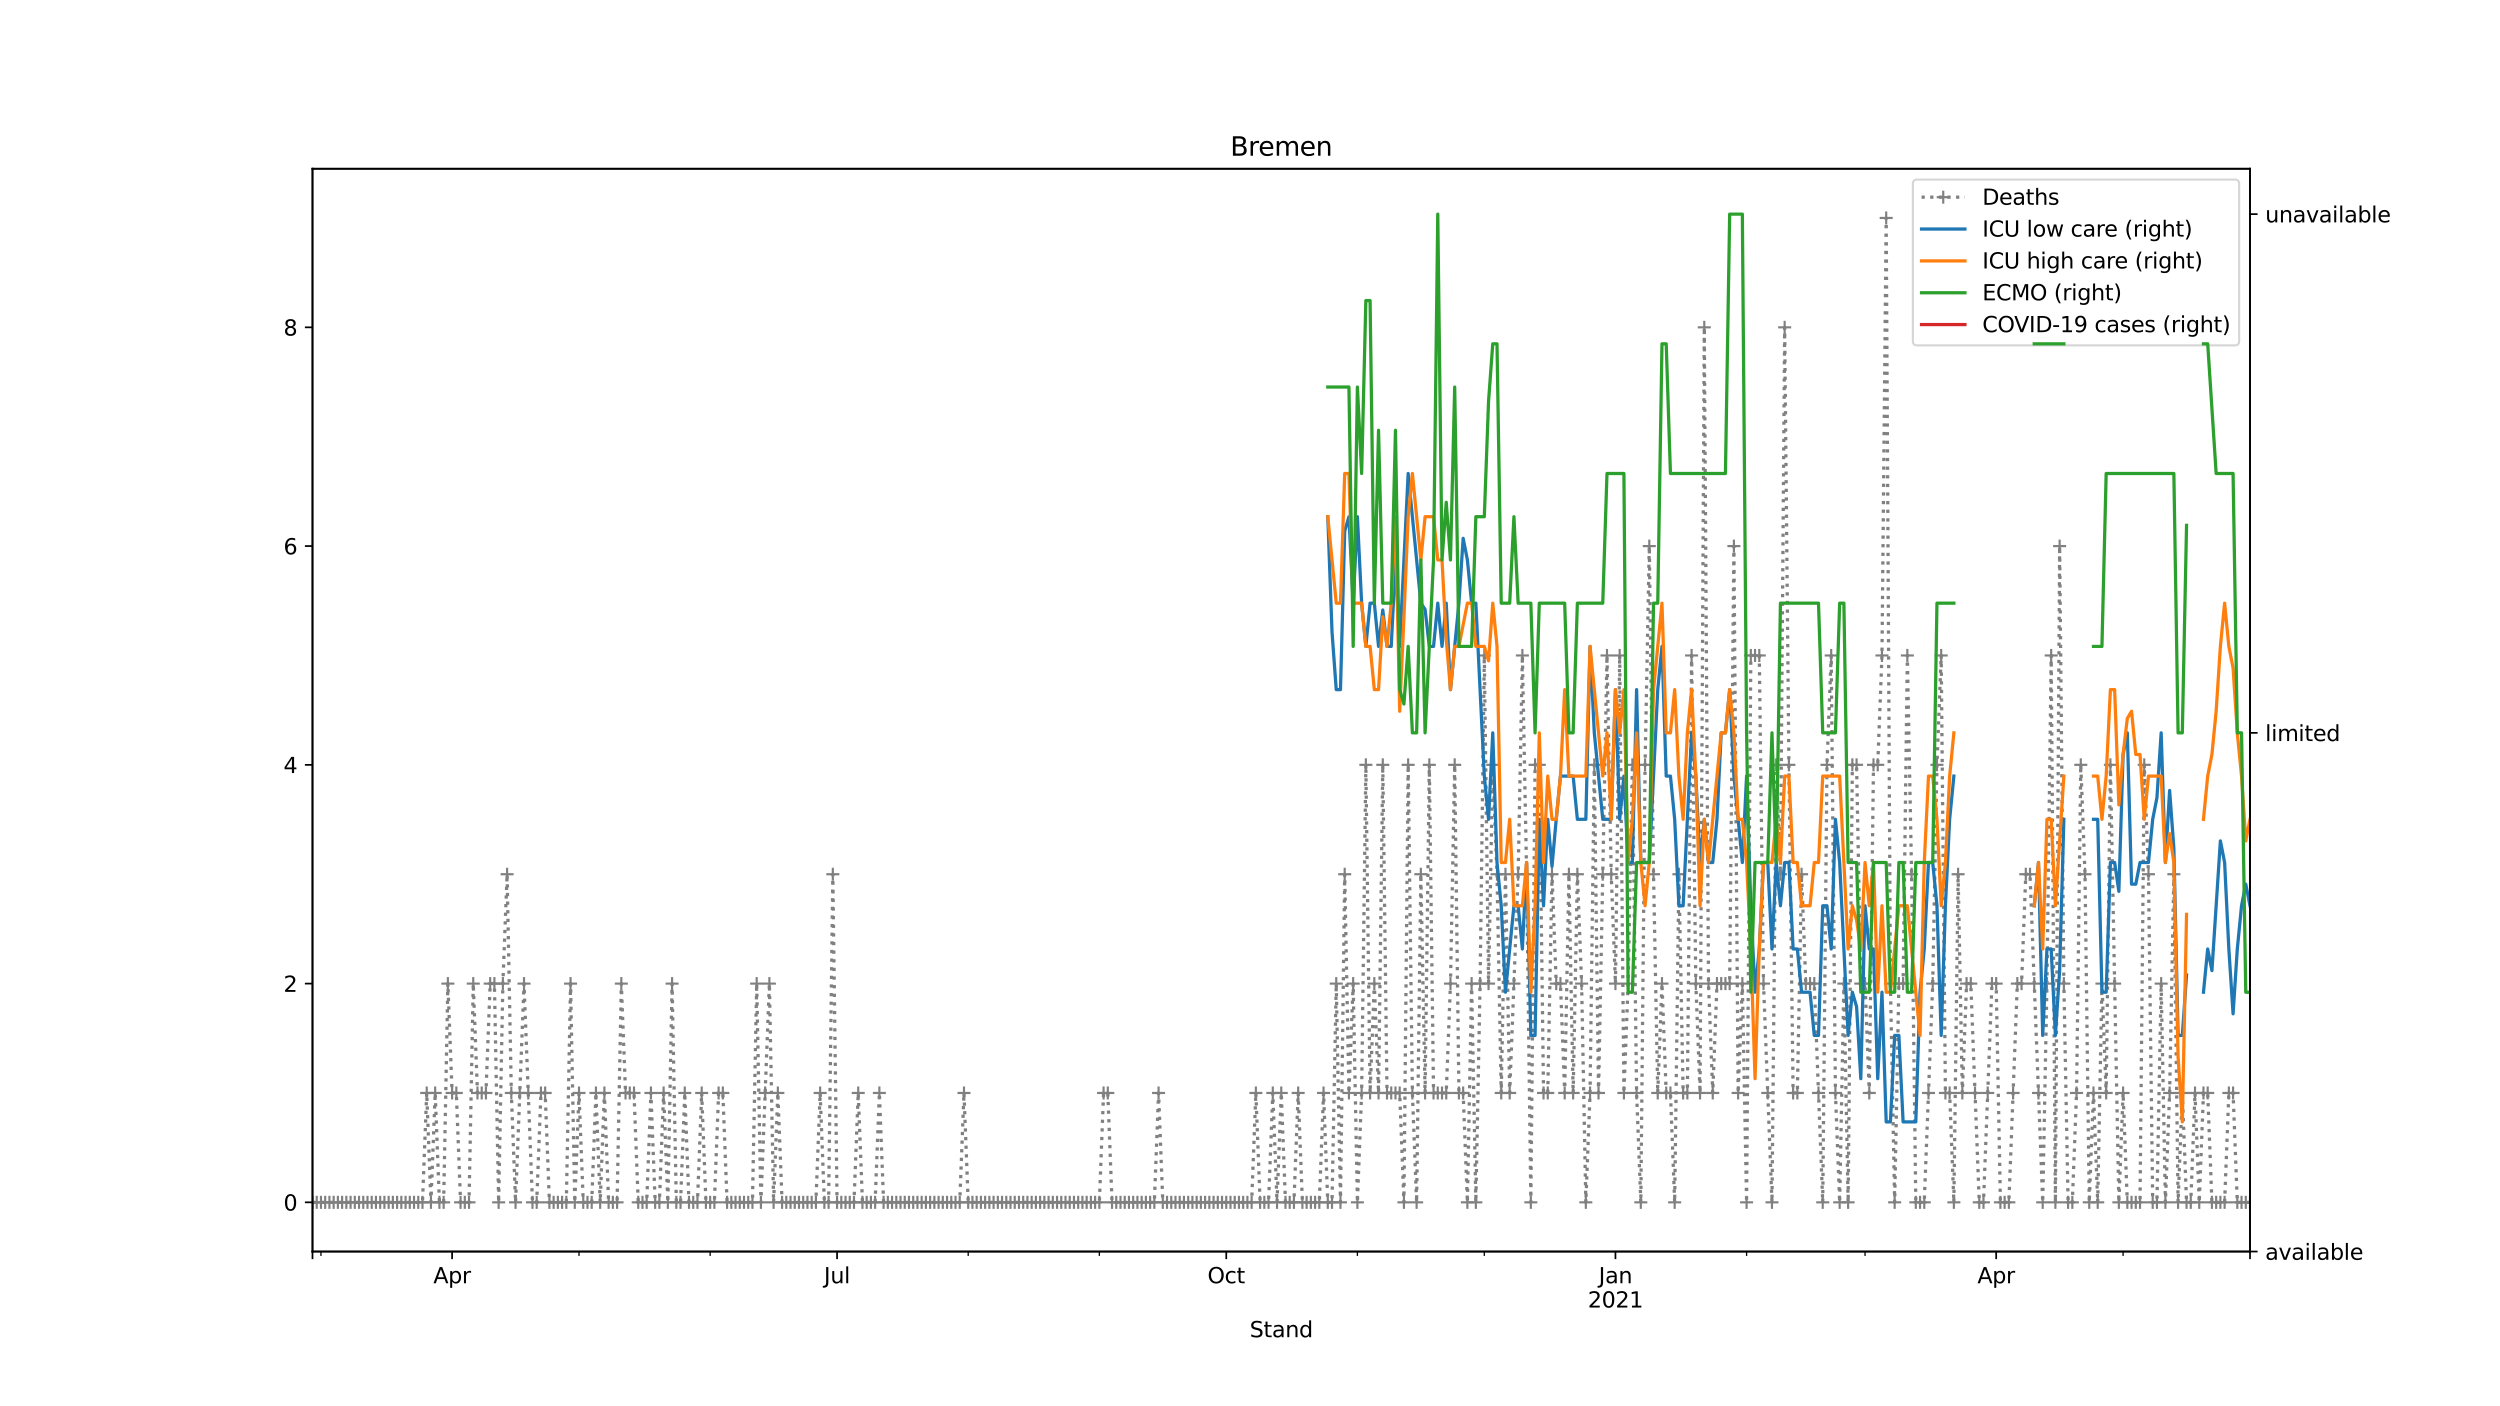 <?xml version="1.0" encoding="utf-8" standalone="no"?>
<!DOCTYPE svg PUBLIC "-//W3C//DTD SVG 1.1//EN"
  "http://www.w3.org/Graphics/SVG/1.1/DTD/svg11.dtd">
<svg height="648pt" version="1.1" viewBox="0 0 1152 648" width="1152pt" xmlns="http://www.w3.org/2000/svg" xmlns:xlink="http://www.w3.org/1999/xlink">
 <defs>
  <style type="text/css">*{stroke-linecap:butt;stroke-linejoin:round;}</style>
 </defs>
 <g id="figure_1">
  <g id="patch_1">
   <path d="M 0 648 
L 1152 648 
L 1152 0 
L 0 0 
z
" style="fill:#ffffff;"/>
  </g>
  <g id="axes_1">
   <g id="patch_2">
    <path d="M 144 576.72 
L 1036.8 576.72 
L 1036.8 77.76 
L 144 77.76 
z
" style="fill:#ffffff;"/>
   </g>
   <g id="matplotlib.axis_1">
    <g id="xtick_1">
     <g id="line2d_1">
      <defs>
       <path d="M 0 0 
L 0 3.5 
" id="md7725e11ce" style="stroke:#000000;stroke-width:0.8;"/>
      </defs>
      <g>
       <use style="stroke:#000000;stroke-width:0.8;" x="144" xlink:href="#md7725e11ce" y="576.72"/>
      </g>
     </g>
    </g>
    <g id="xtick_2">
     <g id="line2d_2">
      <g>
       <use style="stroke:#000000;stroke-width:0.8;" x="208.328" xlink:href="#md7725e11ce" y="576.72"/>
      </g>
     </g>
     <g id="text_1">
      <!-- Apr -->
      <g transform="translate(199.678 591.318)scale(0.1 -0.1)">
       <defs>
        <path d="M 2188 4044 
L 1331 1722 
L 3047 1722 
L 2188 4044 
z
M 1831 4666 
L 2547 4666 
L 4325 0 
L 3669 0 
L 3244 1197 
L 1141 1197 
L 716 0 
L 50 0 
L 1831 4666 
z
" id="DejaVuSans-41" transform="scale(0.016)"/>
        <path d="M 1159 525 
L 1159 -1331 
L 581 -1331 
L 581 3500 
L 1159 3500 
L 1159 2969 
Q 1341 3281 1617 3432 
Q 1894 3584 2278 3584 
Q 2916 3584 3314 3078 
Q 3713 2572 3713 1747 
Q 3713 922 3314 415 
Q 2916 -91 2278 -91 
Q 1894 -91 1617 61 
Q 1341 213 1159 525 
z
M 3116 1747 
Q 3116 2381 2855 2742 
Q 2594 3103 2138 3103 
Q 1681 3103 1420 2742 
Q 1159 2381 1159 1747 
Q 1159 1113 1420 752 
Q 1681 391 2138 391 
Q 2594 391 2855 752 
Q 3116 1113 3116 1747 
z
" id="DejaVuSans-70" transform="scale(0.016)"/>
        <path d="M 2631 2963 
Q 2534 3019 2420 3045 
Q 2306 3072 2169 3072 
Q 1681 3072 1420 2755 
Q 1159 2438 1159 1844 
L 1159 0 
L 581 0 
L 581 3500 
L 1159 3500 
L 1159 2956 
Q 1341 3275 1631 3429 
Q 1922 3584 2338 3584 
Q 2397 3584 2469 3576 
Q 2541 3569 2628 3553 
L 2631 2963 
z
" id="DejaVuSans-72" transform="scale(0.016)"/>
       </defs>
       <use xlink:href="#DejaVuSans-41"/>
       <use x="68.408" xlink:href="#DejaVuSans-70"/>
       <use x="131.885" xlink:href="#DejaVuSans-72"/>
      </g>
     </g>
    </g>
    <g id="xtick_3">
     <g id="line2d_3">
      <g>
       <use style="stroke:#000000;stroke-width:0.8;" x="385.719" xlink:href="#md7725e11ce" y="576.72"/>
      </g>
     </g>
     <g id="text_2">
      <!-- Jul -->
      <g transform="translate(379.686 591.318)scale(0.1 -0.1)">
       <defs>
        <path d="M 628 4666 
L 1259 4666 
L 1259 325 
Q 1259 -519 939 -900 
Q 619 -1281 -91 -1281 
L -331 -1281 
L -331 -750 
L -134 -750 
Q 284 -750 456 -515 
Q 628 -281 628 325 
L 628 4666 
z
" id="DejaVuSans-4a" transform="scale(0.016)"/>
        <path d="M 544 1381 
L 544 3500 
L 1119 3500 
L 1119 1403 
Q 1119 906 1312 657 
Q 1506 409 1894 409 
Q 2359 409 2629 706 
Q 2900 1003 2900 1516 
L 2900 3500 
L 3475 3500 
L 3475 0 
L 2900 0 
L 2900 538 
Q 2691 219 2414 64 
Q 2138 -91 1772 -91 
Q 1169 -91 856 284 
Q 544 659 544 1381 
z
M 1991 3584 
L 1991 3584 
z
" id="DejaVuSans-75" transform="scale(0.016)"/>
        <path d="M 603 4863 
L 1178 4863 
L 1178 0 
L 603 0 
L 603 4863 
z
" id="DejaVuSans-6c" transform="scale(0.016)"/>
       </defs>
       <use xlink:href="#DejaVuSans-4a"/>
       <use x="29.492" xlink:href="#DejaVuSans-75"/>
       <use x="92.871" xlink:href="#DejaVuSans-6c"/>
      </g>
     </g>
    </g>
    <g id="xtick_4">
     <g id="line2d_4">
      <g>
       <use style="stroke:#000000;stroke-width:0.8;" x="565.059" xlink:href="#md7725e11ce" y="576.72"/>
      </g>
     </g>
     <g id="text_3">
      <!-- Oct -->
      <g transform="translate(556.413 591.318)scale(0.1 -0.1)">
       <defs>
        <path d="M 2522 4238 
Q 1834 4238 1429 3725 
Q 1025 3213 1025 2328 
Q 1025 1447 1429 934 
Q 1834 422 2522 422 
Q 3209 422 3611 934 
Q 4013 1447 4013 2328 
Q 4013 3213 3611 3725 
Q 3209 4238 2522 4238 
z
M 2522 4750 
Q 3503 4750 4090 4092 
Q 4678 3434 4678 2328 
Q 4678 1225 4090 567 
Q 3503 -91 2522 -91 
Q 1538 -91 948 565 
Q 359 1222 359 2328 
Q 359 3434 948 4092 
Q 1538 4750 2522 4750 
z
" id="DejaVuSans-4f" transform="scale(0.016)"/>
        <path d="M 3122 3366 
L 3122 2828 
Q 2878 2963 2633 3030 
Q 2388 3097 2138 3097 
Q 1578 3097 1268 2742 
Q 959 2388 959 1747 
Q 959 1106 1268 751 
Q 1578 397 2138 397 
Q 2388 397 2633 464 
Q 2878 531 3122 666 
L 3122 134 
Q 2881 22 2623 -34 
Q 2366 -91 2075 -91 
Q 1284 -91 818 406 
Q 353 903 353 1747 
Q 353 2603 823 3093 
Q 1294 3584 2113 3584 
Q 2378 3584 2631 3529 
Q 2884 3475 3122 3366 
z
" id="DejaVuSans-63" transform="scale(0.016)"/>
        <path d="M 1172 4494 
L 1172 3500 
L 2356 3500 
L 2356 3053 
L 1172 3053 
L 1172 1153 
Q 1172 725 1289 603 
Q 1406 481 1766 481 
L 2356 481 
L 2356 0 
L 1766 0 
Q 1100 0 847 248 
Q 594 497 594 1153 
L 594 3053 
L 172 3053 
L 172 3500 
L 594 3500 
L 594 4494 
L 1172 4494 
z
" id="DejaVuSans-74" transform="scale(0.016)"/>
       </defs>
       <use xlink:href="#DejaVuSans-4f"/>
       <use x="78.711" xlink:href="#DejaVuSans-63"/>
       <use x="133.691" xlink:href="#DejaVuSans-74"/>
      </g>
     </g>
    </g>
    <g id="xtick_5">
     <g id="line2d_5">
      <g>
       <use style="stroke:#000000;stroke-width:0.8;" x="744.398" xlink:href="#md7725e11ce" y="576.72"/>
      </g>
     </g>
     <g id="text_4">
      <!-- Jan -->
      <g transform="translate(736.69 591.318)scale(0.1 -0.1)">
       <defs>
        <path d="M 2194 1759 
Q 1497 1759 1228 1600 
Q 959 1441 959 1056 
Q 959 750 1161 570 
Q 1363 391 1709 391 
Q 2188 391 2477 730 
Q 2766 1069 2766 1631 
L 2766 1759 
L 2194 1759 
z
M 3341 1997 
L 3341 0 
L 2766 0 
L 2766 531 
Q 2569 213 2275 61 
Q 1981 -91 1556 -91 
Q 1019 -91 701 211 
Q 384 513 384 1019 
Q 384 1609 779 1909 
Q 1175 2209 1959 2209 
L 2766 2209 
L 2766 2266 
Q 2766 2663 2505 2880 
Q 2244 3097 1772 3097 
Q 1472 3097 1187 3025 
Q 903 2953 641 2809 
L 641 3341 
Q 956 3463 1253 3523 
Q 1550 3584 1831 3584 
Q 2591 3584 2966 3190 
Q 3341 2797 3341 1997 
z
" id="DejaVuSans-61" transform="scale(0.016)"/>
        <path d="M 3513 2113 
L 3513 0 
L 2938 0 
L 2938 2094 
Q 2938 2591 2744 2837 
Q 2550 3084 2163 3084 
Q 1697 3084 1428 2787 
Q 1159 2491 1159 1978 
L 1159 0 
L 581 0 
L 581 3500 
L 1159 3500 
L 1159 2956 
Q 1366 3272 1645 3428 
Q 1925 3584 2291 3584 
Q 2894 3584 3203 3211 
Q 3513 2838 3513 2113 
z
" id="DejaVuSans-6e" transform="scale(0.016)"/>
       </defs>
       <use xlink:href="#DejaVuSans-4a"/>
       <use x="29.492" xlink:href="#DejaVuSans-61"/>
       <use x="90.771" xlink:href="#DejaVuSans-6e"/>
      </g>
      <!-- 2021 -->
      <g transform="translate(731.673 602.516)scale(0.1 -0.1)">
       <defs>
        <path d="M 1228 531 
L 3431 531 
L 3431 0 
L 469 0 
L 469 531 
Q 828 903 1448 1529 
Q 2069 2156 2228 2338 
Q 2531 2678 2651 2914 
Q 2772 3150 2772 3378 
Q 2772 3750 2511 3984 
Q 2250 4219 1831 4219 
Q 1534 4219 1204 4116 
Q 875 4013 500 3803 
L 500 4441 
Q 881 4594 1212 4672 
Q 1544 4750 1819 4750 
Q 2544 4750 2975 4387 
Q 3406 4025 3406 3419 
Q 3406 3131 3298 2873 
Q 3191 2616 2906 2266 
Q 2828 2175 2409 1742 
Q 1991 1309 1228 531 
z
" id="DejaVuSans-32" transform="scale(0.016)"/>
        <path d="M 2034 4250 
Q 1547 4250 1301 3770 
Q 1056 3291 1056 2328 
Q 1056 1369 1301 889 
Q 1547 409 2034 409 
Q 2525 409 2770 889 
Q 3016 1369 3016 2328 
Q 3016 3291 2770 3770 
Q 2525 4250 2034 4250 
z
M 2034 4750 
Q 2819 4750 3233 4129 
Q 3647 3509 3647 2328 
Q 3647 1150 3233 529 
Q 2819 -91 2034 -91 
Q 1250 -91 836 529 
Q 422 1150 422 2328 
Q 422 3509 836 4129 
Q 1250 4750 2034 4750 
z
" id="DejaVuSans-30" transform="scale(0.016)"/>
        <path d="M 794 531 
L 1825 531 
L 1825 4091 
L 703 3866 
L 703 4441 
L 1819 4666 
L 2450 4666 
L 2450 531 
L 3481 531 
L 3481 0 
L 794 0 
L 794 531 
z
" id="DejaVuSans-31" transform="scale(0.016)"/>
       </defs>
       <use xlink:href="#DejaVuSans-32"/>
       <use x="63.623" xlink:href="#DejaVuSans-30"/>
       <use x="127.246" xlink:href="#DejaVuSans-32"/>
       <use x="190.869" xlink:href="#DejaVuSans-31"/>
      </g>
     </g>
    </g>
    <g id="xtick_6">
     <g id="line2d_6">
      <g>
       <use style="stroke:#000000;stroke-width:0.8;" x="919.839" xlink:href="#md7725e11ce" y="576.72"/>
      </g>
     </g>
     <g id="text_5">
      <!-- Apr -->
      <g transform="translate(911.189 591.318)scale(0.1 -0.1)">
       <use xlink:href="#DejaVuSans-41"/>
       <use x="68.408" xlink:href="#DejaVuSans-70"/>
       <use x="131.885" xlink:href="#DejaVuSans-72"/>
      </g>
     </g>
    </g>
    <g id="xtick_7">
     <g id="line2d_7">
      <g>
       <use style="stroke:#000000;stroke-width:0.8;" x="1036.8" xlink:href="#md7725e11ce" y="576.72"/>
      </g>
     </g>
    </g>
    <g id="xtick_8">
     <g id="line2d_8">
      <defs>
       <path d="M 0 0 
L 0 2 
" id="me39bbcb6bf" style="stroke:#000000;stroke-width:0.6;"/>
      </defs>
      <g>
       <use style="stroke:#000000;stroke-width:0.6;" x="147.899" xlink:href="#me39bbcb6bf" y="576.72"/>
      </g>
     </g>
    </g>
    <g id="xtick_9">
     <g id="line2d_9">
      <g>
       <use style="stroke:#000000;stroke-width:0.6;" x="266.809" xlink:href="#me39bbcb6bf" y="576.72"/>
      </g>
     </g>
    </g>
    <g id="xtick_10">
     <g id="line2d_10">
      <g>
       <use style="stroke:#000000;stroke-width:0.6;" x="327.238" xlink:href="#me39bbcb6bf" y="576.72"/>
      </g>
     </g>
    </g>
    <g id="xtick_11">
     <g id="line2d_11">
      <g>
       <use style="stroke:#000000;stroke-width:0.6;" x="446.148" xlink:href="#me39bbcb6bf" y="576.72"/>
      </g>
     </g>
    </g>
    <g id="xtick_12">
     <g id="line2d_12">
      <g>
       <use style="stroke:#000000;stroke-width:0.6;" x="506.578" xlink:href="#me39bbcb6bf" y="576.72"/>
      </g>
     </g>
    </g>
    <g id="xtick_13">
     <g id="line2d_13">
      <g>
       <use style="stroke:#000000;stroke-width:0.6;" x="625.488" xlink:href="#me39bbcb6bf" y="576.72"/>
      </g>
     </g>
    </g>
    <g id="xtick_14">
     <g id="line2d_14">
      <g>
       <use style="stroke:#000000;stroke-width:0.6;" x="683.969" xlink:href="#me39bbcb6bf" y="576.72"/>
      </g>
     </g>
    </g>
    <g id="xtick_15">
     <g id="line2d_15">
      <g>
       <use style="stroke:#000000;stroke-width:0.6;" x="804.828" xlink:href="#me39bbcb6bf" y="576.72"/>
      </g>
     </g>
    </g>
    <g id="xtick_16">
     <g id="line2d_16">
      <g>
       <use style="stroke:#000000;stroke-width:0.6;" x="859.41" xlink:href="#me39bbcb6bf" y="576.72"/>
      </g>
     </g>
    </g>
    <g id="xtick_17">
     <g id="line2d_17">
      <g>
       <use style="stroke:#000000;stroke-width:0.6;" x="978.32" xlink:href="#me39bbcb6bf" y="576.72"/>
      </g>
     </g>
    </g>
    <g id="text_6">
     <!-- Stand -->
     <g transform="translate(575.859 616.194)scale(0.1 -0.1)">
      <defs>
       <path d="M 3425 4513 
L 3425 3897 
Q 3066 4069 2747 4153 
Q 2428 4238 2131 4238 
Q 1616 4238 1336 4038 
Q 1056 3838 1056 3469 
Q 1056 3159 1242 3001 
Q 1428 2844 1947 2747 
L 2328 2669 
Q 3034 2534 3370 2195 
Q 3706 1856 3706 1288 
Q 3706 609 3251 259 
Q 2797 -91 1919 -91 
Q 1588 -91 1214 -16 
Q 841 59 441 206 
L 441 856 
Q 825 641 1194 531 
Q 1563 422 1919 422 
Q 2459 422 2753 634 
Q 3047 847 3047 1241 
Q 3047 1584 2836 1778 
Q 2625 1972 2144 2069 
L 1759 2144 
Q 1053 2284 737 2584 
Q 422 2884 422 3419 
Q 422 4038 858 4394 
Q 1294 4750 2059 4750 
Q 2388 4750 2728 4690 
Q 3069 4631 3425 4513 
z
" id="DejaVuSans-53" transform="scale(0.016)"/>
       <path d="M 2906 2969 
L 2906 4863 
L 3481 4863 
L 3481 0 
L 2906 0 
L 2906 525 
Q 2725 213 2448 61 
Q 2172 -91 1784 -91 
Q 1150 -91 751 415 
Q 353 922 353 1747 
Q 353 2572 751 3078 
Q 1150 3584 1784 3584 
Q 2172 3584 2448 3432 
Q 2725 3281 2906 2969 
z
M 947 1747 
Q 947 1113 1208 752 
Q 1469 391 1925 391 
Q 2381 391 2643 752 
Q 2906 1113 2906 1747 
Q 2906 2381 2643 2742 
Q 2381 3103 1925 3103 
Q 1469 3103 1208 2742 
Q 947 2381 947 1747 
z
" id="DejaVuSans-64" transform="scale(0.016)"/>
      </defs>
      <use xlink:href="#DejaVuSans-53"/>
      <use x="63.477" xlink:href="#DejaVuSans-74"/>
      <use x="102.686" xlink:href="#DejaVuSans-61"/>
      <use x="163.965" xlink:href="#DejaVuSans-6e"/>
      <use x="227.344" xlink:href="#DejaVuSans-64"/>
     </g>
    </g>
   </g>
   <g id="matplotlib.axis_2">
    <g id="ytick_1">
     <g id="line2d_18">
      <defs>
       <path d="M 0 0 
L -3.5 0 
" id="m96eb3058ee" style="stroke:#000000;stroke-width:0.8;"/>
      </defs>
      <g>
       <use style="stroke:#000000;stroke-width:0.8;" x="144" xlink:href="#m96eb3058ee" y="554.04"/>
      </g>
     </g>
     <g id="text_7">
      <!-- 0 -->
      <g transform="translate(130.637 557.839)scale(0.1 -0.1)">
       <use xlink:href="#DejaVuSans-30"/>
      </g>
     </g>
    </g>
    <g id="ytick_2">
     <g id="line2d_19">
      <g>
       <use style="stroke:#000000;stroke-width:0.8;" x="144" xlink:href="#m96eb3058ee" y="453.24"/>
      </g>
     </g>
     <g id="text_8">
      <!-- 2 -->
      <g transform="translate(130.637 457.039)scale(0.1 -0.1)">
       <use xlink:href="#DejaVuSans-32"/>
      </g>
     </g>
    </g>
    <g id="ytick_3">
     <g id="line2d_20">
      <g>
       <use style="stroke:#000000;stroke-width:0.8;" x="144" xlink:href="#m96eb3058ee" y="352.44"/>
      </g>
     </g>
     <g id="text_9">
      <!-- 4 -->
      <g transform="translate(130.637 356.239)scale(0.1 -0.1)">
       <defs>
        <path d="M 2419 4116 
L 825 1625 
L 2419 1625 
L 2419 4116 
z
M 2253 4666 
L 3047 4666 
L 3047 1625 
L 3713 1625 
L 3713 1100 
L 3047 1100 
L 3047 0 
L 2419 0 
L 2419 1100 
L 313 1100 
L 313 1709 
L 2253 4666 
z
" id="DejaVuSans-34" transform="scale(0.016)"/>
       </defs>
       <use xlink:href="#DejaVuSans-34"/>
      </g>
     </g>
    </g>
    <g id="ytick_4">
     <g id="line2d_21">
      <g>
       <use style="stroke:#000000;stroke-width:0.8;" x="144" xlink:href="#m96eb3058ee" y="251.64"/>
      </g>
     </g>
     <g id="text_10">
      <!-- 6 -->
      <g transform="translate(130.637 255.439)scale(0.1 -0.1)">
       <defs>
        <path d="M 2113 2584 
Q 1688 2584 1439 2293 
Q 1191 2003 1191 1497 
Q 1191 994 1439 701 
Q 1688 409 2113 409 
Q 2538 409 2786 701 
Q 3034 994 3034 1497 
Q 3034 2003 2786 2293 
Q 2538 2584 2113 2584 
z
M 3366 4563 
L 3366 3988 
Q 3128 4100 2886 4159 
Q 2644 4219 2406 4219 
Q 1781 4219 1451 3797 
Q 1122 3375 1075 2522 
Q 1259 2794 1537 2939 
Q 1816 3084 2150 3084 
Q 2853 3084 3261 2657 
Q 3669 2231 3669 1497 
Q 3669 778 3244 343 
Q 2819 -91 2113 -91 
Q 1303 -91 875 529 
Q 447 1150 447 2328 
Q 447 3434 972 4092 
Q 1497 4750 2381 4750 
Q 2619 4750 2861 4703 
Q 3103 4656 3366 4563 
z
" id="DejaVuSans-36" transform="scale(0.016)"/>
       </defs>
       <use xlink:href="#DejaVuSans-36"/>
      </g>
     </g>
    </g>
    <g id="ytick_5">
     <g id="line2d_22">
      <g>
       <use style="stroke:#000000;stroke-width:0.8;" x="144" xlink:href="#m96eb3058ee" y="150.84"/>
      </g>
     </g>
     <g id="text_11">
      <!-- 8 -->
      <g transform="translate(130.637 154.639)scale(0.1 -0.1)">
       <defs>
        <path d="M 2034 2216 
Q 1584 2216 1326 1975 
Q 1069 1734 1069 1313 
Q 1069 891 1326 650 
Q 1584 409 2034 409 
Q 2484 409 2743 651 
Q 3003 894 3003 1313 
Q 3003 1734 2745 1975 
Q 2488 2216 2034 2216 
z
M 1403 2484 
Q 997 2584 770 2862 
Q 544 3141 544 3541 
Q 544 4100 942 4425 
Q 1341 4750 2034 4750 
Q 2731 4750 3128 4425 
Q 3525 4100 3525 3541 
Q 3525 3141 3298 2862 
Q 3072 2584 2669 2484 
Q 3125 2378 3379 2068 
Q 3634 1759 3634 1313 
Q 3634 634 3220 271 
Q 2806 -91 2034 -91 
Q 1263 -91 848 271 
Q 434 634 434 1313 
Q 434 1759 690 2068 
Q 947 2378 1403 2484 
z
M 1172 3481 
Q 1172 3119 1398 2916 
Q 1625 2713 2034 2713 
Q 2441 2713 2670 2916 
Q 2900 3119 2900 3481 
Q 2900 3844 2670 4047 
Q 2441 4250 2034 4250 
Q 1625 4250 1398 4047 
Q 1172 3844 1172 3481 
z
" id="DejaVuSans-38" transform="scale(0.016)"/>
       </defs>
       <use xlink:href="#DejaVuSans-38"/>
      </g>
     </g>
    </g>
   </g>
   <g id="line2d_23">
    <path clip-path="url(#p931c862c5f)" d="M 144 554.04 
L 194.683 554.04 
L 196.632 503.64 
L 198.582 554.04 
L 200.531 503.64 
L 202.48 554.04 
L 204.43 554.04 
L 206.379 453.24 
L 208.328 503.64 
L 210.278 503.64 
L 212.227 554.04 
L 216.126 554.04 
L 218.075 453.24 
L 220.024 503.64 
L 223.923 503.64 
L 225.872 453.24 
L 227.822 453.24 
L 229.771 554.04 
L 231.721 453.24 
L 233.67 402.84 
L 235.619 503.64 
L 237.569 554.04 
L 241.467 453.24 
L 245.366 554.04 
L 247.315 554.04 
L 249.265 503.64 
L 251.214 503.64 
L 253.163 554.04 
L 260.961 554.04 
L 262.91 453.24 
L 264.859 554.04 
L 266.809 503.64 
L 268.758 554.04 
L 272.657 554.04 
L 274.606 503.64 
L 276.555 554.04 
L 278.505 503.64 
L 280.454 554.04 
L 284.353 554.04 
L 286.302 453.24 
L 288.252 503.64 
L 292.15 503.64 
L 294.1 554.04 
L 297.998 554.04 
L 299.948 503.64 
L 301.897 554.04 
L 303.846 554.04 
L 305.796 503.64 
L 307.745 554.04 
L 309.694 453.24 
L 311.644 554.04 
L 313.593 554.04 
L 315.542 503.64 
L 317.492 554.04 
L 321.39 554.04 
L 323.34 503.64 
L 325.289 554.04 
L 329.188 554.04 
L 331.137 503.64 
L 333.086 503.64 
L 335.036 554.04 
L 346.732 554.04 
L 348.681 453.24 
L 350.631 554.04 
L 354.529 453.24 
L 356.479 554.04 
L 358.428 503.64 
L 360.377 554.04 
L 375.972 554.04 
L 377.921 503.64 
L 379.871 554.04 
L 381.82 554.04 
L 383.769 402.84 
L 385.719 554.04 
L 393.516 554.04 
L 395.466 503.64 
L 397.415 554.04 
L 403.263 554.04 
L 405.212 503.64 
L 407.162 554.04 
L 442.25 554.04 
L 444.199 503.64 
L 446.148 554.04 
L 506.578 554.04 
L 508.528 503.64 
L 510.477 503.64 
L 512.426 554.04 
L 531.92 554.04 
L 533.869 503.64 
L 535.818 554.04 
L 576.755 554.04 
L 578.704 503.64 
L 580.653 554.04 
L 584.552 554.04 
L 586.501 503.64 
L 588.451 554.04 
L 590.4 503.64 
L 592.349 554.04 
L 596.248 554.04 
L 598.197 503.64 
L 600.147 554.04 
L 607.944 554.04 
L 609.893 503.64 
L 611.843 554.04 
L 613.792 554.04 
L 615.741 453.24 
L 617.691 554.04 
L 619.64 402.84 
L 621.59 503.64 
L 623.539 453.24 
L 625.488 554.04 
L 627.438 503.64 
L 629.387 352.44 
L 631.336 503.64 
L 633.286 453.24 
L 635.235 503.64 
L 637.184 352.44 
L 639.134 503.64 
L 644.982 503.64 
L 646.931 554.04 
L 648.88 352.44 
L 650.83 503.64 
L 652.779 554.04 
L 654.728 402.84 
L 656.678 503.64 
L 658.627 352.44 
L 660.576 503.64 
L 666.424 503.64 
L 668.374 453.24 
L 670.323 352.44 
L 672.272 503.64 
L 674.222 503.64 
L 676.171 554.04 
L 678.121 453.24 
L 680.07 554.04 
L 682.019 453.24 
L 683.969 302.04 
L 685.918 453.24 
L 687.867 352.44 
L 689.817 402.84 
L 691.766 503.64 
L 693.715 402.84 
L 695.665 503.64 
L 699.563 402.84 
L 701.513 302.04 
L 703.462 402.84 
L 705.411 554.04 
L 707.361 352.44 
L 709.31 352.44 
L 711.259 503.64 
L 713.209 503.64 
L 715.158 402.84 
L 717.107 453.24 
L 719.057 453.24 
L 721.006 503.64 
L 722.955 402.84 
L 724.905 503.64 
L 726.854 402.84 
L 728.803 453.24 
L 730.753 554.04 
L 732.702 503.64 
L 734.652 352.44 
L 736.601 503.64 
L 740.5 302.04 
L 742.449 402.84 
L 744.398 453.24 
L 746.348 302.04 
L 748.297 503.64 
L 750.246 453.24 
L 752.196 352.44 
L 754.145 503.64 
L 756.094 554.04 
L 758.044 352.44 
L 759.993 251.64 
L 761.942 402.84 
L 763.892 503.64 
L 765.841 453.24 
L 767.79 503.64 
L 769.74 503.64 
L 771.689 554.04 
L 773.638 402.84 
L 775.588 503.64 
L 777.537 503.64 
L 779.486 302.04 
L 781.436 453.24 
L 783.385 503.64 
L 785.334 150.84 
L 787.284 453.24 
L 789.233 503.64 
L 791.183 453.24 
L 797.031 453.24 
L 798.98 251.64 
L 800.929 503.64 
L 802.879 453.24 
L 804.828 554.04 
L 806.777 302.04 
L 810.676 302.04 
L 812.625 453.24 
L 816.524 554.04 
L 818.473 352.44 
L 820.423 402.84 
L 822.372 150.84 
L 824.321 352.44 
L 826.271 503.64 
L 828.22 503.64 
L 830.169 402.84 
L 832.119 453.24 
L 836.017 453.24 
L 839.916 554.04 
L 841.866 352.44 
L 843.815 302.04 
L 845.764 503.64 
L 847.714 554.04 
L 849.663 453.24 
L 851.612 554.04 
L 853.562 352.44 
L 855.511 352.44 
L 857.46 453.24 
L 859.41 453.24 
L 861.359 503.64 
L 863.308 352.44 
L 865.258 352.44 
L 867.207 302.04 
L 869.156 100.44 
L 871.106 453.24 
L 873.055 554.04 
L 875.004 453.24 
L 876.954 453.24 
L 878.903 302.04 
L 880.852 402.84 
L 882.802 554.04 
L 886.7 554.04 
L 890.599 453.24 
L 892.548 352.44 
L 894.498 302.04 
L 896.447 503.64 
L 898.397 503.64 
L 900.346 554.04 
L 902.295 402.84 
L 904.245 503.64 
L 906.194 453.24 
L 908.143 453.24 
L 912.042 554.04 
L 913.991 554.04 
L 917.89 453.24 
L 919.839 453.24 
L 921.789 554.04 
L 925.687 554.04 
L 929.586 453.24 
L 931.535 453.24 
L 933.485 402.84 
L 935.434 402.84 
L 941.282 554.04 
L 943.231 453.24 
L 945.181 302.04 
L 947.13 554.04 
L 949.079 251.64 
L 951.029 453.24 
L 952.978 554.04 
L 954.928 554.04 
L 956.877 503.64 
L 958.826 352.44 
L 960.776 402.84 
L 962.725 554.04 
L 964.674 503.64 
L 966.624 554.04 
L 968.573 453.24 
L 970.522 503.64 
L 972.472 352.44 
L 976.37 554.04 
L 978.32 503.64 
L 980.269 554.04 
L 986.117 554.04 
L 988.066 352.44 
L 990.016 402.84 
L 991.965 554.04 
L 993.914 554.04 
L 995.864 453.24 
L 997.813 554.04 
L 999.762 503.64 
L 1001.712 402.84 
L 1003.661 554.04 
L 1005.61 503.64 
L 1007.56 554.04 
L 1009.509 554.04 
L 1011.459 503.64 
L 1013.408 554.04 
L 1015.357 503.64 
L 1017.307 503.64 
L 1019.256 554.04 
L 1025.104 554.04 
L 1027.053 503.64 
L 1029.003 503.64 
L 1030.952 554.04 
L 1036.8 554.04 
L 1036.8 554.04 
" style="fill:none;stroke:#808080;stroke-dasharray:1.5,2.475;stroke-dashoffset:0;stroke-width:1.5;"/>
    <defs>
     <path d="M -3 0 
L 3 0 
M 0 3 
L 0 -3 
" id="mbe32395f57" style="stroke:#808080;"/>
    </defs>
    <g clip-path="url(#p931c862c5f)">
     <use style="fill:#808080;stroke:#808080;" x="144" xlink:href="#mbe32395f57" y="554.04"/>
     <use style="fill:#808080;stroke:#808080;" x="145.949" xlink:href="#mbe32395f57" y="554.04"/>
     <use style="fill:#808080;stroke:#808080;" x="147.899" xlink:href="#mbe32395f57" y="554.04"/>
     <use style="fill:#808080;stroke:#808080;" x="149.848" xlink:href="#mbe32395f57" y="554.04"/>
     <use style="fill:#808080;stroke:#808080;" x="151.797" xlink:href="#mbe32395f57" y="554.04"/>
     <use style="fill:#808080;stroke:#808080;" x="153.747" xlink:href="#mbe32395f57" y="554.04"/>
     <use style="fill:#808080;stroke:#808080;" x="155.696" xlink:href="#mbe32395f57" y="554.04"/>
     <use style="fill:#808080;stroke:#808080;" x="157.645" xlink:href="#mbe32395f57" y="554.04"/>
     <use style="fill:#808080;stroke:#808080;" x="159.595" xlink:href="#mbe32395f57" y="554.04"/>
     <use style="fill:#808080;stroke:#808080;" x="161.544" xlink:href="#mbe32395f57" y="554.04"/>
     <use style="fill:#808080;stroke:#808080;" x="163.493" xlink:href="#mbe32395f57" y="554.04"/>
     <use style="fill:#808080;stroke:#808080;" x="165.443" xlink:href="#mbe32395f57" y="554.04"/>
     <use style="fill:#808080;stroke:#808080;" x="167.392" xlink:href="#mbe32395f57" y="554.04"/>
     <use style="fill:#808080;stroke:#808080;" x="169.341" xlink:href="#mbe32395f57" y="554.04"/>
     <use style="fill:#808080;stroke:#808080;" x="171.291" xlink:href="#mbe32395f57" y="554.04"/>
     <use style="fill:#808080;stroke:#808080;" x="173.24" xlink:href="#mbe32395f57" y="554.04"/>
     <use style="fill:#808080;stroke:#808080;" x="175.19" xlink:href="#mbe32395f57" y="554.04"/>
     <use style="fill:#808080;stroke:#808080;" x="177.139" xlink:href="#mbe32395f57" y="554.04"/>
     <use style="fill:#808080;stroke:#808080;" x="179.088" xlink:href="#mbe32395f57" y="554.04"/>
     <use style="fill:#808080;stroke:#808080;" x="181.038" xlink:href="#mbe32395f57" y="554.04"/>
     <use style="fill:#808080;stroke:#808080;" x="182.987" xlink:href="#mbe32395f57" y="554.04"/>
     <use style="fill:#808080;stroke:#808080;" x="184.936" xlink:href="#mbe32395f57" y="554.04"/>
     <use style="fill:#808080;stroke:#808080;" x="186.886" xlink:href="#mbe32395f57" y="554.04"/>
     <use style="fill:#808080;stroke:#808080;" x="188.835" xlink:href="#mbe32395f57" y="554.04"/>
     <use style="fill:#808080;stroke:#808080;" x="190.784" xlink:href="#mbe32395f57" y="554.04"/>
     <use style="fill:#808080;stroke:#808080;" x="192.734" xlink:href="#mbe32395f57" y="554.04"/>
     <use style="fill:#808080;stroke:#808080;" x="194.683" xlink:href="#mbe32395f57" y="554.04"/>
     <use style="fill:#808080;stroke:#808080;" x="196.632" xlink:href="#mbe32395f57" y="503.64"/>
     <use style="fill:#808080;stroke:#808080;" x="198.582" xlink:href="#mbe32395f57" y="554.04"/>
     <use style="fill:#808080;stroke:#808080;" x="200.531" xlink:href="#mbe32395f57" y="503.64"/>
     <use style="fill:#808080;stroke:#808080;" x="202.48" xlink:href="#mbe32395f57" y="554.04"/>
     <use style="fill:#808080;stroke:#808080;" x="204.43" xlink:href="#mbe32395f57" y="554.04"/>
     <use style="fill:#808080;stroke:#808080;" x="206.379" xlink:href="#mbe32395f57" y="453.24"/>
     <use style="fill:#808080;stroke:#808080;" x="208.328" xlink:href="#mbe32395f57" y="503.64"/>
     <use style="fill:#808080;stroke:#808080;" x="210.278" xlink:href="#mbe32395f57" y="503.64"/>
     <use style="fill:#808080;stroke:#808080;" x="212.227" xlink:href="#mbe32395f57" y="554.04"/>
     <use style="fill:#808080;stroke:#808080;" x="214.176" xlink:href="#mbe32395f57" y="554.04"/>
     <use style="fill:#808080;stroke:#808080;" x="216.126" xlink:href="#mbe32395f57" y="554.04"/>
     <use style="fill:#808080;stroke:#808080;" x="218.075" xlink:href="#mbe32395f57" y="453.24"/>
     <use style="fill:#808080;stroke:#808080;" x="220.024" xlink:href="#mbe32395f57" y="503.64"/>
     <use style="fill:#808080;stroke:#808080;" x="221.974" xlink:href="#mbe32395f57" y="503.64"/>
     <use style="fill:#808080;stroke:#808080;" x="223.923" xlink:href="#mbe32395f57" y="503.64"/>
     <use style="fill:#808080;stroke:#808080;" x="225.872" xlink:href="#mbe32395f57" y="453.24"/>
     <use style="fill:#808080;stroke:#808080;" x="227.822" xlink:href="#mbe32395f57" y="453.24"/>
     <use style="fill:#808080;stroke:#808080;" x="229.771" xlink:href="#mbe32395f57" y="554.04"/>
     <use style="fill:#808080;stroke:#808080;" x="231.721" xlink:href="#mbe32395f57" y="453.24"/>
     <use style="fill:#808080;stroke:#808080;" x="233.67" xlink:href="#mbe32395f57" y="402.84"/>
     <use style="fill:#808080;stroke:#808080;" x="235.619" xlink:href="#mbe32395f57" y="503.64"/>
     <use style="fill:#808080;stroke:#808080;" x="237.569" xlink:href="#mbe32395f57" y="554.04"/>
     <use style="fill:#808080;stroke:#808080;" x="239.518" xlink:href="#mbe32395f57" y="503.64"/>
     <use style="fill:#808080;stroke:#808080;" x="241.467" xlink:href="#mbe32395f57" y="453.24"/>
     <use style="fill:#808080;stroke:#808080;" x="243.417" xlink:href="#mbe32395f57" y="503.64"/>
     <use style="fill:#808080;stroke:#808080;" x="245.366" xlink:href="#mbe32395f57" y="554.04"/>
     <use style="fill:#808080;stroke:#808080;" x="247.315" xlink:href="#mbe32395f57" y="554.04"/>
     <use style="fill:#808080;stroke:#808080;" x="249.265" xlink:href="#mbe32395f57" y="503.64"/>
     <use style="fill:#808080;stroke:#808080;" x="251.214" xlink:href="#mbe32395f57" y="503.64"/>
     <use style="fill:#808080;stroke:#808080;" x="253.163" xlink:href="#mbe32395f57" y="554.04"/>
     <use style="fill:#808080;stroke:#808080;" x="255.113" xlink:href="#mbe32395f57" y="554.04"/>
     <use style="fill:#808080;stroke:#808080;" x="257.062" xlink:href="#mbe32395f57" y="554.04"/>
     <use style="fill:#808080;stroke:#808080;" x="259.011" xlink:href="#mbe32395f57" y="554.04"/>
     <use style="fill:#808080;stroke:#808080;" x="260.961" xlink:href="#mbe32395f57" y="554.04"/>
     <use style="fill:#808080;stroke:#808080;" x="262.91" xlink:href="#mbe32395f57" y="453.24"/>
     <use style="fill:#808080;stroke:#808080;" x="264.859" xlink:href="#mbe32395f57" y="554.04"/>
     <use style="fill:#808080;stroke:#808080;" x="266.809" xlink:href="#mbe32395f57" y="503.64"/>
     <use style="fill:#808080;stroke:#808080;" x="268.758" xlink:href="#mbe32395f57" y="554.04"/>
     <use style="fill:#808080;stroke:#808080;" x="270.707" xlink:href="#mbe32395f57" y="554.04"/>
     <use style="fill:#808080;stroke:#808080;" x="272.657" xlink:href="#mbe32395f57" y="554.04"/>
     <use style="fill:#808080;stroke:#808080;" x="274.606" xlink:href="#mbe32395f57" y="503.64"/>
     <use style="fill:#808080;stroke:#808080;" x="276.555" xlink:href="#mbe32395f57" y="554.04"/>
     <use style="fill:#808080;stroke:#808080;" x="278.505" xlink:href="#mbe32395f57" y="503.64"/>
     <use style="fill:#808080;stroke:#808080;" x="280.454" xlink:href="#mbe32395f57" y="554.04"/>
     <use style="fill:#808080;stroke:#808080;" x="282.403" xlink:href="#mbe32395f57" y="554.04"/>
     <use style="fill:#808080;stroke:#808080;" x="284.353" xlink:href="#mbe32395f57" y="554.04"/>
     <use style="fill:#808080;stroke:#808080;" x="286.302" xlink:href="#mbe32395f57" y="453.24"/>
     <use style="fill:#808080;stroke:#808080;" x="288.252" xlink:href="#mbe32395f57" y="503.64"/>
     <use style="fill:#808080;stroke:#808080;" x="290.201" xlink:href="#mbe32395f57" y="503.64"/>
     <use style="fill:#808080;stroke:#808080;" x="292.15" xlink:href="#mbe32395f57" y="503.64"/>
     <use style="fill:#808080;stroke:#808080;" x="294.1" xlink:href="#mbe32395f57" y="554.04"/>
     <use style="fill:#808080;stroke:#808080;" x="296.049" xlink:href="#mbe32395f57" y="554.04"/>
     <use style="fill:#808080;stroke:#808080;" x="297.998" xlink:href="#mbe32395f57" y="554.04"/>
     <use style="fill:#808080;stroke:#808080;" x="299.948" xlink:href="#mbe32395f57" y="503.64"/>
     <use style="fill:#808080;stroke:#808080;" x="301.897" xlink:href="#mbe32395f57" y="554.04"/>
     <use style="fill:#808080;stroke:#808080;" x="303.846" xlink:href="#mbe32395f57" y="554.04"/>
     <use style="fill:#808080;stroke:#808080;" x="305.796" xlink:href="#mbe32395f57" y="503.64"/>
     <use style="fill:#808080;stroke:#808080;" x="307.745" xlink:href="#mbe32395f57" y="554.04"/>
     <use style="fill:#808080;stroke:#808080;" x="309.694" xlink:href="#mbe32395f57" y="453.24"/>
     <use style="fill:#808080;stroke:#808080;" x="311.644" xlink:href="#mbe32395f57" y="554.04"/>
     <use style="fill:#808080;stroke:#808080;" x="313.593" xlink:href="#mbe32395f57" y="554.04"/>
     <use style="fill:#808080;stroke:#808080;" x="315.542" xlink:href="#mbe32395f57" y="503.64"/>
     <use style="fill:#808080;stroke:#808080;" x="317.492" xlink:href="#mbe32395f57" y="554.04"/>
     <use style="fill:#808080;stroke:#808080;" x="319.441" xlink:href="#mbe32395f57" y="554.04"/>
     <use style="fill:#808080;stroke:#808080;" x="321.39" xlink:href="#mbe32395f57" y="554.04"/>
     <use style="fill:#808080;stroke:#808080;" x="323.34" xlink:href="#mbe32395f57" y="503.64"/>
     <use style="fill:#808080;stroke:#808080;" x="325.289" xlink:href="#mbe32395f57" y="554.04"/>
     <use style="fill:#808080;stroke:#808080;" x="327.238" xlink:href="#mbe32395f57" y="554.04"/>
     <use style="fill:#808080;stroke:#808080;" x="329.188" xlink:href="#mbe32395f57" y="554.04"/>
     <use style="fill:#808080;stroke:#808080;" x="331.137" xlink:href="#mbe32395f57" y="503.64"/>
     <use style="fill:#808080;stroke:#808080;" x="333.086" xlink:href="#mbe32395f57" y="503.64"/>
     <use style="fill:#808080;stroke:#808080;" x="335.036" xlink:href="#mbe32395f57" y="554.04"/>
     <use style="fill:#808080;stroke:#808080;" x="336.985" xlink:href="#mbe32395f57" y="554.04"/>
     <use style="fill:#808080;stroke:#808080;" x="338.934" xlink:href="#mbe32395f57" y="554.04"/>
     <use style="fill:#808080;stroke:#808080;" x="340.884" xlink:href="#mbe32395f57" y="554.04"/>
     <use style="fill:#808080;stroke:#808080;" x="342.833" xlink:href="#mbe32395f57" y="554.04"/>
     <use style="fill:#808080;stroke:#808080;" x="344.783" xlink:href="#mbe32395f57" y="554.04"/>
     <use style="fill:#808080;stroke:#808080;" x="346.732" xlink:href="#mbe32395f57" y="554.04"/>
     <use style="fill:#808080;stroke:#808080;" x="348.681" xlink:href="#mbe32395f57" y="453.24"/>
     <use style="fill:#808080;stroke:#808080;" x="350.631" xlink:href="#mbe32395f57" y="554.04"/>
     <use style="fill:#808080;stroke:#808080;" x="352.58" xlink:href="#mbe32395f57" y="503.64"/>
     <use style="fill:#808080;stroke:#808080;" x="354.529" xlink:href="#mbe32395f57" y="453.24"/>
     <use style="fill:#808080;stroke:#808080;" x="356.479" xlink:href="#mbe32395f57" y="554.04"/>
     <use style="fill:#808080;stroke:#808080;" x="358.428" xlink:href="#mbe32395f57" y="503.64"/>
     <use style="fill:#808080;stroke:#808080;" x="360.377" xlink:href="#mbe32395f57" y="554.04"/>
     <use style="fill:#808080;stroke:#808080;" x="362.327" xlink:href="#mbe32395f57" y="554.04"/>
     <use style="fill:#808080;stroke:#808080;" x="364.276" xlink:href="#mbe32395f57" y="554.04"/>
     <use style="fill:#808080;stroke:#808080;" x="366.225" xlink:href="#mbe32395f57" y="554.04"/>
     <use style="fill:#808080;stroke:#808080;" x="368.175" xlink:href="#mbe32395f57" y="554.04"/>
     <use style="fill:#808080;stroke:#808080;" x="370.124" xlink:href="#mbe32395f57" y="554.04"/>
     <use style="fill:#808080;stroke:#808080;" x="372.073" xlink:href="#mbe32395f57" y="554.04"/>
     <use style="fill:#808080;stroke:#808080;" x="374.023" xlink:href="#mbe32395f57" y="554.04"/>
     <use style="fill:#808080;stroke:#808080;" x="375.972" xlink:href="#mbe32395f57" y="554.04"/>
     <use style="fill:#808080;stroke:#808080;" x="377.921" xlink:href="#mbe32395f57" y="503.64"/>
     <use style="fill:#808080;stroke:#808080;" x="379.871" xlink:href="#mbe32395f57" y="554.04"/>
     <use style="fill:#808080;stroke:#808080;" x="381.82" xlink:href="#mbe32395f57" y="554.04"/>
     <use style="fill:#808080;stroke:#808080;" x="383.769" xlink:href="#mbe32395f57" y="402.84"/>
     <use style="fill:#808080;stroke:#808080;" x="385.719" xlink:href="#mbe32395f57" y="554.04"/>
     <use style="fill:#808080;stroke:#808080;" x="387.668" xlink:href="#mbe32395f57" y="554.04"/>
     <use style="fill:#808080;stroke:#808080;" x="389.617" xlink:href="#mbe32395f57" y="554.04"/>
     <use style="fill:#808080;stroke:#808080;" x="391.567" xlink:href="#mbe32395f57" y="554.04"/>
     <use style="fill:#808080;stroke:#808080;" x="393.516" xlink:href="#mbe32395f57" y="554.04"/>
     <use style="fill:#808080;stroke:#808080;" x="395.466" xlink:href="#mbe32395f57" y="503.64"/>
     <use style="fill:#808080;stroke:#808080;" x="397.415" xlink:href="#mbe32395f57" y="554.04"/>
     <use style="fill:#808080;stroke:#808080;" x="399.364" xlink:href="#mbe32395f57" y="554.04"/>
     <use style="fill:#808080;stroke:#808080;" x="401.314" xlink:href="#mbe32395f57" y="554.04"/>
     <use style="fill:#808080;stroke:#808080;" x="403.263" xlink:href="#mbe32395f57" y="554.04"/>
     <use style="fill:#808080;stroke:#808080;" x="405.212" xlink:href="#mbe32395f57" y="503.64"/>
     <use style="fill:#808080;stroke:#808080;" x="407.162" xlink:href="#mbe32395f57" y="554.04"/>
     <use style="fill:#808080;stroke:#808080;" x="409.111" xlink:href="#mbe32395f57" y="554.04"/>
     <use style="fill:#808080;stroke:#808080;" x="411.06" xlink:href="#mbe32395f57" y="554.04"/>
     <use style="fill:#808080;stroke:#808080;" x="413.01" xlink:href="#mbe32395f57" y="554.04"/>
     <use style="fill:#808080;stroke:#808080;" x="414.959" xlink:href="#mbe32395f57" y="554.04"/>
     <use style="fill:#808080;stroke:#808080;" x="416.908" xlink:href="#mbe32395f57" y="554.04"/>
     <use style="fill:#808080;stroke:#808080;" x="418.858" xlink:href="#mbe32395f57" y="554.04"/>
     <use style="fill:#808080;stroke:#808080;" x="420.807" xlink:href="#mbe32395f57" y="554.04"/>
     <use style="fill:#808080;stroke:#808080;" x="422.756" xlink:href="#mbe32395f57" y="554.04"/>
     <use style="fill:#808080;stroke:#808080;" x="424.706" xlink:href="#mbe32395f57" y="554.04"/>
     <use style="fill:#808080;stroke:#808080;" x="426.655" xlink:href="#mbe32395f57" y="554.04"/>
     <use style="fill:#808080;stroke:#808080;" x="428.604" xlink:href="#mbe32395f57" y="554.04"/>
     <use style="fill:#808080;stroke:#808080;" x="430.554" xlink:href="#mbe32395f57" y="554.04"/>
     <use style="fill:#808080;stroke:#808080;" x="432.503" xlink:href="#mbe32395f57" y="554.04"/>
     <use style="fill:#808080;stroke:#808080;" x="434.452" xlink:href="#mbe32395f57" y="554.04"/>
     <use style="fill:#808080;stroke:#808080;" x="436.402" xlink:href="#mbe32395f57" y="554.04"/>
     <use style="fill:#808080;stroke:#808080;" x="438.351" xlink:href="#mbe32395f57" y="554.04"/>
     <use style="fill:#808080;stroke:#808080;" x="440.3" xlink:href="#mbe32395f57" y="554.04"/>
     <use style="fill:#808080;stroke:#808080;" x="442.25" xlink:href="#mbe32395f57" y="554.04"/>
     <use style="fill:#808080;stroke:#808080;" x="444.199" xlink:href="#mbe32395f57" y="503.64"/>
     <use style="fill:#808080;stroke:#808080;" x="446.148" xlink:href="#mbe32395f57" y="554.04"/>
     <use style="fill:#808080;stroke:#808080;" x="448.098" xlink:href="#mbe32395f57" y="554.04"/>
     <use style="fill:#808080;stroke:#808080;" x="450.047" xlink:href="#mbe32395f57" y="554.04"/>
     <use style="fill:#808080;stroke:#808080;" x="451.997" xlink:href="#mbe32395f57" y="554.04"/>
     <use style="fill:#808080;stroke:#808080;" x="453.946" xlink:href="#mbe32395f57" y="554.04"/>
     <use style="fill:#808080;stroke:#808080;" x="455.895" xlink:href="#mbe32395f57" y="554.04"/>
     <use style="fill:#808080;stroke:#808080;" x="457.845" xlink:href="#mbe32395f57" y="554.04"/>
     <use style="fill:#808080;stroke:#808080;" x="459.794" xlink:href="#mbe32395f57" y="554.04"/>
     <use style="fill:#808080;stroke:#808080;" x="461.743" xlink:href="#mbe32395f57" y="554.04"/>
     <use style="fill:#808080;stroke:#808080;" x="463.693" xlink:href="#mbe32395f57" y="554.04"/>
     <use style="fill:#808080;stroke:#808080;" x="465.642" xlink:href="#mbe32395f57" y="554.04"/>
     <use style="fill:#808080;stroke:#808080;" x="467.591" xlink:href="#mbe32395f57" y="554.04"/>
     <use style="fill:#808080;stroke:#808080;" x="469.541" xlink:href="#mbe32395f57" y="554.04"/>
     <use style="fill:#808080;stroke:#808080;" x="471.49" xlink:href="#mbe32395f57" y="554.04"/>
     <use style="fill:#808080;stroke:#808080;" x="473.439" xlink:href="#mbe32395f57" y="554.04"/>
     <use style="fill:#808080;stroke:#808080;" x="475.389" xlink:href="#mbe32395f57" y="554.04"/>
     <use style="fill:#808080;stroke:#808080;" x="477.338" xlink:href="#mbe32395f57" y="554.04"/>
     <use style="fill:#808080;stroke:#808080;" x="479.287" xlink:href="#mbe32395f57" y="554.04"/>
     <use style="fill:#808080;stroke:#808080;" x="481.237" xlink:href="#mbe32395f57" y="554.04"/>
     <use style="fill:#808080;stroke:#808080;" x="483.186" xlink:href="#mbe32395f57" y="554.04"/>
     <use style="fill:#808080;stroke:#808080;" x="485.135" xlink:href="#mbe32395f57" y="554.04"/>
     <use style="fill:#808080;stroke:#808080;" x="487.085" xlink:href="#mbe32395f57" y="554.04"/>
     <use style="fill:#808080;stroke:#808080;" x="489.034" xlink:href="#mbe32395f57" y="554.04"/>
     <use style="fill:#808080;stroke:#808080;" x="490.983" xlink:href="#mbe32395f57" y="554.04"/>
     <use style="fill:#808080;stroke:#808080;" x="492.933" xlink:href="#mbe32395f57" y="554.04"/>
     <use style="fill:#808080;stroke:#808080;" x="494.882" xlink:href="#mbe32395f57" y="554.04"/>
     <use style="fill:#808080;stroke:#808080;" x="496.831" xlink:href="#mbe32395f57" y="554.04"/>
     <use style="fill:#808080;stroke:#808080;" x="498.781" xlink:href="#mbe32395f57" y="554.04"/>
     <use style="fill:#808080;stroke:#808080;" x="500.73" xlink:href="#mbe32395f57" y="554.04"/>
     <use style="fill:#808080;stroke:#808080;" x="502.679" xlink:href="#mbe32395f57" y="554.04"/>
     <use style="fill:#808080;stroke:#808080;" x="504.629" xlink:href="#mbe32395f57" y="554.04"/>
     <use style="fill:#808080;stroke:#808080;" x="506.578" xlink:href="#mbe32395f57" y="554.04"/>
     <use style="fill:#808080;stroke:#808080;" x="508.528" xlink:href="#mbe32395f57" y="503.64"/>
     <use style="fill:#808080;stroke:#808080;" x="510.477" xlink:href="#mbe32395f57" y="503.64"/>
     <use style="fill:#808080;stroke:#808080;" x="512.426" xlink:href="#mbe32395f57" y="554.04"/>
     <use style="fill:#808080;stroke:#808080;" x="514.376" xlink:href="#mbe32395f57" y="554.04"/>
     <use style="fill:#808080;stroke:#808080;" x="516.325" xlink:href="#mbe32395f57" y="554.04"/>
     <use style="fill:#808080;stroke:#808080;" x="518.274" xlink:href="#mbe32395f57" y="554.04"/>
     <use style="fill:#808080;stroke:#808080;" x="520.224" xlink:href="#mbe32395f57" y="554.04"/>
     <use style="fill:#808080;stroke:#808080;" x="522.173" xlink:href="#mbe32395f57" y="554.04"/>
     <use style="fill:#808080;stroke:#808080;" x="524.122" xlink:href="#mbe32395f57" y="554.04"/>
     <use style="fill:#808080;stroke:#808080;" x="526.072" xlink:href="#mbe32395f57" y="554.04"/>
     <use style="fill:#808080;stroke:#808080;" x="528.021" xlink:href="#mbe32395f57" y="554.04"/>
     <use style="fill:#808080;stroke:#808080;" x="529.97" xlink:href="#mbe32395f57" y="554.04"/>
     <use style="fill:#808080;stroke:#808080;" x="531.92" xlink:href="#mbe32395f57" y="554.04"/>
     <use style="fill:#808080;stroke:#808080;" x="533.869" xlink:href="#mbe32395f57" y="503.64"/>
     <use style="fill:#808080;stroke:#808080;" x="535.818" xlink:href="#mbe32395f57" y="554.04"/>
     <use style="fill:#808080;stroke:#808080;" x="537.768" xlink:href="#mbe32395f57" y="554.04"/>
     <use style="fill:#808080;stroke:#808080;" x="539.717" xlink:href="#mbe32395f57" y="554.04"/>
     <use style="fill:#808080;stroke:#808080;" x="541.666" xlink:href="#mbe32395f57" y="554.04"/>
     <use style="fill:#808080;stroke:#808080;" x="543.616" xlink:href="#mbe32395f57" y="554.04"/>
     <use style="fill:#808080;stroke:#808080;" x="545.565" xlink:href="#mbe32395f57" y="554.04"/>
     <use style="fill:#808080;stroke:#808080;" x="547.514" xlink:href="#mbe32395f57" y="554.04"/>
     <use style="fill:#808080;stroke:#808080;" x="549.464" xlink:href="#mbe32395f57" y="554.04"/>
     <use style="fill:#808080;stroke:#808080;" x="551.413" xlink:href="#mbe32395f57" y="554.04"/>
     <use style="fill:#808080;stroke:#808080;" x="553.362" xlink:href="#mbe32395f57" y="554.04"/>
     <use style="fill:#808080;stroke:#808080;" x="555.312" xlink:href="#mbe32395f57" y="554.04"/>
     <use style="fill:#808080;stroke:#808080;" x="557.261" xlink:href="#mbe32395f57" y="554.04"/>
     <use style="fill:#808080;stroke:#808080;" x="559.21" xlink:href="#mbe32395f57" y="554.04"/>
     <use style="fill:#808080;stroke:#808080;" x="561.16" xlink:href="#mbe32395f57" y="554.04"/>
     <use style="fill:#808080;stroke:#808080;" x="563.109" xlink:href="#mbe32395f57" y="554.04"/>
     <use style="fill:#808080;stroke:#808080;" x="565.059" xlink:href="#mbe32395f57" y="554.04"/>
     <use style="fill:#808080;stroke:#808080;" x="567.008" xlink:href="#mbe32395f57" y="554.04"/>
     <use style="fill:#808080;stroke:#808080;" x="568.957" xlink:href="#mbe32395f57" y="554.04"/>
     <use style="fill:#808080;stroke:#808080;" x="570.907" xlink:href="#mbe32395f57" y="554.04"/>
     <use style="fill:#808080;stroke:#808080;" x="572.856" xlink:href="#mbe32395f57" y="554.04"/>
     <use style="fill:#808080;stroke:#808080;" x="574.805" xlink:href="#mbe32395f57" y="554.04"/>
     <use style="fill:#808080;stroke:#808080;" x="576.755" xlink:href="#mbe32395f57" y="554.04"/>
     <use style="fill:#808080;stroke:#808080;" x="578.704" xlink:href="#mbe32395f57" y="503.64"/>
     <use style="fill:#808080;stroke:#808080;" x="580.653" xlink:href="#mbe32395f57" y="554.04"/>
     <use style="fill:#808080;stroke:#808080;" x="582.603" xlink:href="#mbe32395f57" y="554.04"/>
     <use style="fill:#808080;stroke:#808080;" x="584.552" xlink:href="#mbe32395f57" y="554.04"/>
     <use style="fill:#808080;stroke:#808080;" x="586.501" xlink:href="#mbe32395f57" y="503.64"/>
     <use style="fill:#808080;stroke:#808080;" x="588.451" xlink:href="#mbe32395f57" y="554.04"/>
     <use style="fill:#808080;stroke:#808080;" x="590.4" xlink:href="#mbe32395f57" y="503.64"/>
     <use style="fill:#808080;stroke:#808080;" x="592.349" xlink:href="#mbe32395f57" y="554.04"/>
     <use style="fill:#808080;stroke:#808080;" x="594.299" xlink:href="#mbe32395f57" y="554.04"/>
     <use style="fill:#808080;stroke:#808080;" x="596.248" xlink:href="#mbe32395f57" y="554.04"/>
     <use style="fill:#808080;stroke:#808080;" x="598.197" xlink:href="#mbe32395f57" y="503.64"/>
     <use style="fill:#808080;stroke:#808080;" x="600.147" xlink:href="#mbe32395f57" y="554.04"/>
     <use style="fill:#808080;stroke:#808080;" x="602.096" xlink:href="#mbe32395f57" y="554.04"/>
     <use style="fill:#808080;stroke:#808080;" x="604.045" xlink:href="#mbe32395f57" y="554.04"/>
     <use style="fill:#808080;stroke:#808080;" x="605.995" xlink:href="#mbe32395f57" y="554.04"/>
     <use style="fill:#808080;stroke:#808080;" x="607.944" xlink:href="#mbe32395f57" y="554.04"/>
     <use style="fill:#808080;stroke:#808080;" x="609.893" xlink:href="#mbe32395f57" y="503.64"/>
     <use style="fill:#808080;stroke:#808080;" x="611.843" xlink:href="#mbe32395f57" y="554.04"/>
     <use style="fill:#808080;stroke:#808080;" x="613.792" xlink:href="#mbe32395f57" y="554.04"/>
     <use style="fill:#808080;stroke:#808080;" x="615.741" xlink:href="#mbe32395f57" y="453.24"/>
     <use style="fill:#808080;stroke:#808080;" x="617.691" xlink:href="#mbe32395f57" y="554.04"/>
     <use style="fill:#808080;stroke:#808080;" x="619.64" xlink:href="#mbe32395f57" y="402.84"/>
     <use style="fill:#808080;stroke:#808080;" x="621.59" xlink:href="#mbe32395f57" y="503.64"/>
     <use style="fill:#808080;stroke:#808080;" x="623.539" xlink:href="#mbe32395f57" y="453.24"/>
     <use style="fill:#808080;stroke:#808080;" x="625.488" xlink:href="#mbe32395f57" y="554.04"/>
     <use style="fill:#808080;stroke:#808080;" x="627.438" xlink:href="#mbe32395f57" y="503.64"/>
     <use style="fill:#808080;stroke:#808080;" x="629.387" xlink:href="#mbe32395f57" y="352.44"/>
     <use style="fill:#808080;stroke:#808080;" x="631.336" xlink:href="#mbe32395f57" y="503.64"/>
     <use style="fill:#808080;stroke:#808080;" x="633.286" xlink:href="#mbe32395f57" y="453.24"/>
     <use style="fill:#808080;stroke:#808080;" x="635.235" xlink:href="#mbe32395f57" y="503.64"/>
     <use style="fill:#808080;stroke:#808080;" x="637.184" xlink:href="#mbe32395f57" y="352.44"/>
     <use style="fill:#808080;stroke:#808080;" x="639.134" xlink:href="#mbe32395f57" y="503.64"/>
     <use style="fill:#808080;stroke:#808080;" x="641.083" xlink:href="#mbe32395f57" y="503.64"/>
     <use style="fill:#808080;stroke:#808080;" x="643.032" xlink:href="#mbe32395f57" y="503.64"/>
     <use style="fill:#808080;stroke:#808080;" x="644.982" xlink:href="#mbe32395f57" y="503.64"/>
     <use style="fill:#808080;stroke:#808080;" x="646.931" xlink:href="#mbe32395f57" y="554.04"/>
     <use style="fill:#808080;stroke:#808080;" x="648.88" xlink:href="#mbe32395f57" y="352.44"/>
     <use style="fill:#808080;stroke:#808080;" x="650.83" xlink:href="#mbe32395f57" y="503.64"/>
     <use style="fill:#808080;stroke:#808080;" x="652.779" xlink:href="#mbe32395f57" y="554.04"/>
     <use style="fill:#808080;stroke:#808080;" x="654.728" xlink:href="#mbe32395f57" y="402.84"/>
     <use style="fill:#808080;stroke:#808080;" x="656.678" xlink:href="#mbe32395f57" y="503.64"/>
     <use style="fill:#808080;stroke:#808080;" x="658.627" xlink:href="#mbe32395f57" y="352.44"/>
     <use style="fill:#808080;stroke:#808080;" x="660.576" xlink:href="#mbe32395f57" y="503.64"/>
     <use style="fill:#808080;stroke:#808080;" x="662.526" xlink:href="#mbe32395f57" y="503.64"/>
     <use style="fill:#808080;stroke:#808080;" x="664.475" xlink:href="#mbe32395f57" y="503.64"/>
     <use style="fill:#808080;stroke:#808080;" x="666.424" xlink:href="#mbe32395f57" y="503.64"/>
     <use style="fill:#808080;stroke:#808080;" x="668.374" xlink:href="#mbe32395f57" y="453.24"/>
     <use style="fill:#808080;stroke:#808080;" x="670.323" xlink:href="#mbe32395f57" y="352.44"/>
     <use style="fill:#808080;stroke:#808080;" x="672.272" xlink:href="#mbe32395f57" y="503.64"/>
     <use style="fill:#808080;stroke:#808080;" x="674.222" xlink:href="#mbe32395f57" y="503.64"/>
     <use style="fill:#808080;stroke:#808080;" x="676.171" xlink:href="#mbe32395f57" y="554.04"/>
     <use style="fill:#808080;stroke:#808080;" x="678.121" xlink:href="#mbe32395f57" y="453.24"/>
     <use style="fill:#808080;stroke:#808080;" x="680.07" xlink:href="#mbe32395f57" y="554.04"/>
     <use style="fill:#808080;stroke:#808080;" x="682.019" xlink:href="#mbe32395f57" y="453.24"/>
     <use style="fill:#808080;stroke:#808080;" x="683.969" xlink:href="#mbe32395f57" y="302.04"/>
     <use style="fill:#808080;stroke:#808080;" x="685.918" xlink:href="#mbe32395f57" y="453.24"/>
     <use style="fill:#808080;stroke:#808080;" x="687.867" xlink:href="#mbe32395f57" y="352.44"/>
     <use style="fill:#808080;stroke:#808080;" x="689.817" xlink:href="#mbe32395f57" y="402.84"/>
     <use style="fill:#808080;stroke:#808080;" x="691.766" xlink:href="#mbe32395f57" y="503.64"/>
     <use style="fill:#808080;stroke:#808080;" x="693.715" xlink:href="#mbe32395f57" y="402.84"/>
     <use style="fill:#808080;stroke:#808080;" x="695.665" xlink:href="#mbe32395f57" y="503.64"/>
     <use style="fill:#808080;stroke:#808080;" x="697.614" xlink:href="#mbe32395f57" y="453.24"/>
     <use style="fill:#808080;stroke:#808080;" x="699.563" xlink:href="#mbe32395f57" y="402.84"/>
     <use style="fill:#808080;stroke:#808080;" x="701.513" xlink:href="#mbe32395f57" y="302.04"/>
     <use style="fill:#808080;stroke:#808080;" x="703.462" xlink:href="#mbe32395f57" y="402.84"/>
     <use style="fill:#808080;stroke:#808080;" x="705.411" xlink:href="#mbe32395f57" y="554.04"/>
     <use style="fill:#808080;stroke:#808080;" x="707.361" xlink:href="#mbe32395f57" y="352.44"/>
     <use style="fill:#808080;stroke:#808080;" x="709.31" xlink:href="#mbe32395f57" y="352.44"/>
     <use style="fill:#808080;stroke:#808080;" x="711.259" xlink:href="#mbe32395f57" y="503.64"/>
     <use style="fill:#808080;stroke:#808080;" x="713.209" xlink:href="#mbe32395f57" y="503.64"/>
     <use style="fill:#808080;stroke:#808080;" x="715.158" xlink:href="#mbe32395f57" y="402.84"/>
     <use style="fill:#808080;stroke:#808080;" x="717.107" xlink:href="#mbe32395f57" y="453.24"/>
     <use style="fill:#808080;stroke:#808080;" x="719.057" xlink:href="#mbe32395f57" y="453.24"/>
     <use style="fill:#808080;stroke:#808080;" x="721.006" xlink:href="#mbe32395f57" y="503.64"/>
     <use style="fill:#808080;stroke:#808080;" x="722.955" xlink:href="#mbe32395f57" y="402.84"/>
     <use style="fill:#808080;stroke:#808080;" x="724.905" xlink:href="#mbe32395f57" y="503.64"/>
     <use style="fill:#808080;stroke:#808080;" x="726.854" xlink:href="#mbe32395f57" y="402.84"/>
     <use style="fill:#808080;stroke:#808080;" x="728.803" xlink:href="#mbe32395f57" y="453.24"/>
     <use style="fill:#808080;stroke:#808080;" x="730.753" xlink:href="#mbe32395f57" y="554.04"/>
     <use style="fill:#808080;stroke:#808080;" x="732.702" xlink:href="#mbe32395f57" y="503.64"/>
     <use style="fill:#808080;stroke:#808080;" x="734.652" xlink:href="#mbe32395f57" y="352.44"/>
     <use style="fill:#808080;stroke:#808080;" x="736.601" xlink:href="#mbe32395f57" y="503.64"/>
     <use style="fill:#808080;stroke:#808080;" x="738.55" xlink:href="#mbe32395f57" y="402.84"/>
     <use style="fill:#808080;stroke:#808080;" x="740.5" xlink:href="#mbe32395f57" y="302.04"/>
     <use style="fill:#808080;stroke:#808080;" x="742.449" xlink:href="#mbe32395f57" y="402.84"/>
     <use style="fill:#808080;stroke:#808080;" x="744.398" xlink:href="#mbe32395f57" y="453.24"/>
     <use style="fill:#808080;stroke:#808080;" x="746.348" xlink:href="#mbe32395f57" y="302.04"/>
     <use style="fill:#808080;stroke:#808080;" x="748.297" xlink:href="#mbe32395f57" y="503.64"/>
     <use style="fill:#808080;stroke:#808080;" x="750.246" xlink:href="#mbe32395f57" y="453.24"/>
     <use style="fill:#808080;stroke:#808080;" x="752.196" xlink:href="#mbe32395f57" y="352.44"/>
     <use style="fill:#808080;stroke:#808080;" x="754.145" xlink:href="#mbe32395f57" y="503.64"/>
     <use style="fill:#808080;stroke:#808080;" x="756.094" xlink:href="#mbe32395f57" y="554.04"/>
     <use style="fill:#808080;stroke:#808080;" x="758.044" xlink:href="#mbe32395f57" y="352.44"/>
     <use style="fill:#808080;stroke:#808080;" x="759.993" xlink:href="#mbe32395f57" y="251.64"/>
     <use style="fill:#808080;stroke:#808080;" x="761.942" xlink:href="#mbe32395f57" y="402.84"/>
     <use style="fill:#808080;stroke:#808080;" x="763.892" xlink:href="#mbe32395f57" y="503.64"/>
     <use style="fill:#808080;stroke:#808080;" x="765.841" xlink:href="#mbe32395f57" y="453.24"/>
     <use style="fill:#808080;stroke:#808080;" x="767.79" xlink:href="#mbe32395f57" y="503.64"/>
     <use style="fill:#808080;stroke:#808080;" x="769.74" xlink:href="#mbe32395f57" y="503.64"/>
     <use style="fill:#808080;stroke:#808080;" x="771.689" xlink:href="#mbe32395f57" y="554.04"/>
     <use style="fill:#808080;stroke:#808080;" x="773.638" xlink:href="#mbe32395f57" y="402.84"/>
     <use style="fill:#808080;stroke:#808080;" x="775.588" xlink:href="#mbe32395f57" y="503.64"/>
     <use style="fill:#808080;stroke:#808080;" x="777.537" xlink:href="#mbe32395f57" y="503.64"/>
     <use style="fill:#808080;stroke:#808080;" x="779.486" xlink:href="#mbe32395f57" y="302.04"/>
     <use style="fill:#808080;stroke:#808080;" x="781.436" xlink:href="#mbe32395f57" y="453.24"/>
     <use style="fill:#808080;stroke:#808080;" x="783.385" xlink:href="#mbe32395f57" y="503.64"/>
     <use style="fill:#808080;stroke:#808080;" x="785.334" xlink:href="#mbe32395f57" y="150.84"/>
     <use style="fill:#808080;stroke:#808080;" x="787.284" xlink:href="#mbe32395f57" y="453.24"/>
     <use style="fill:#808080;stroke:#808080;" x="789.233" xlink:href="#mbe32395f57" y="503.64"/>
     <use style="fill:#808080;stroke:#808080;" x="791.183" xlink:href="#mbe32395f57" y="453.24"/>
     <use style="fill:#808080;stroke:#808080;" x="793.132" xlink:href="#mbe32395f57" y="453.24"/>
     <use style="fill:#808080;stroke:#808080;" x="795.081" xlink:href="#mbe32395f57" y="453.24"/>
     <use style="fill:#808080;stroke:#808080;" x="797.031" xlink:href="#mbe32395f57" y="453.24"/>
     <use style="fill:#808080;stroke:#808080;" x="798.98" xlink:href="#mbe32395f57" y="251.64"/>
     <use style="fill:#808080;stroke:#808080;" x="800.929" xlink:href="#mbe32395f57" y="503.64"/>
     <use style="fill:#808080;stroke:#808080;" x="802.879" xlink:href="#mbe32395f57" y="453.24"/>
     <use style="fill:#808080;stroke:#808080;" x="804.828" xlink:href="#mbe32395f57" y="554.04"/>
     <use style="fill:#808080;stroke:#808080;" x="806.777" xlink:href="#mbe32395f57" y="302.04"/>
     <use style="fill:#808080;stroke:#808080;" x="808.727" xlink:href="#mbe32395f57" y="302.04"/>
     <use style="fill:#808080;stroke:#808080;" x="810.676" xlink:href="#mbe32395f57" y="302.04"/>
     <use style="fill:#808080;stroke:#808080;" x="812.625" xlink:href="#mbe32395f57" y="453.24"/>
     <use style="fill:#808080;stroke:#808080;" x="814.575" xlink:href="#mbe32395f57" y="503.64"/>
     <use style="fill:#808080;stroke:#808080;" x="816.524" xlink:href="#mbe32395f57" y="554.04"/>
     <use style="fill:#808080;stroke:#808080;" x="818.473" xlink:href="#mbe32395f57" y="352.44"/>
     <use style="fill:#808080;stroke:#808080;" x="820.423" xlink:href="#mbe32395f57" y="402.84"/>
     <use style="fill:#808080;stroke:#808080;" x="822.372" xlink:href="#mbe32395f57" y="150.84"/>
     <use style="fill:#808080;stroke:#808080;" x="824.321" xlink:href="#mbe32395f57" y="352.44"/>
     <use style="fill:#808080;stroke:#808080;" x="826.271" xlink:href="#mbe32395f57" y="503.64"/>
     <use style="fill:#808080;stroke:#808080;" x="828.22" xlink:href="#mbe32395f57" y="503.64"/>
     <use style="fill:#808080;stroke:#808080;" x="830.169" xlink:href="#mbe32395f57" y="402.84"/>
     <use style="fill:#808080;stroke:#808080;" x="832.119" xlink:href="#mbe32395f57" y="453.24"/>
     <use style="fill:#808080;stroke:#808080;" x="834.068" xlink:href="#mbe32395f57" y="453.24"/>
     <use style="fill:#808080;stroke:#808080;" x="836.017" xlink:href="#mbe32395f57" y="453.24"/>
     <use style="fill:#808080;stroke:#808080;" x="837.967" xlink:href="#mbe32395f57" y="503.64"/>
     <use style="fill:#808080;stroke:#808080;" x="839.916" xlink:href="#mbe32395f57" y="554.04"/>
     <use style="fill:#808080;stroke:#808080;" x="841.866" xlink:href="#mbe32395f57" y="352.44"/>
     <use style="fill:#808080;stroke:#808080;" x="843.815" xlink:href="#mbe32395f57" y="302.04"/>
     <use style="fill:#808080;stroke:#808080;" x="845.764" xlink:href="#mbe32395f57" y="503.64"/>
     <use style="fill:#808080;stroke:#808080;" x="847.714" xlink:href="#mbe32395f57" y="554.04"/>
     <use style="fill:#808080;stroke:#808080;" x="849.663" xlink:href="#mbe32395f57" y="453.24"/>
     <use style="fill:#808080;stroke:#808080;" x="851.612" xlink:href="#mbe32395f57" y="554.04"/>
     <use style="fill:#808080;stroke:#808080;" x="853.562" xlink:href="#mbe32395f57" y="352.44"/>
     <use style="fill:#808080;stroke:#808080;" x="855.511" xlink:href="#mbe32395f57" y="352.44"/>
     <use style="fill:#808080;stroke:#808080;" x="857.46" xlink:href="#mbe32395f57" y="453.24"/>
     <use style="fill:#808080;stroke:#808080;" x="859.41" xlink:href="#mbe32395f57" y="453.24"/>
     <use style="fill:#808080;stroke:#808080;" x="861.359" xlink:href="#mbe32395f57" y="503.64"/>
     <use style="fill:#808080;stroke:#808080;" x="863.308" xlink:href="#mbe32395f57" y="352.44"/>
     <use style="fill:#808080;stroke:#808080;" x="865.258" xlink:href="#mbe32395f57" y="352.44"/>
     <use style="fill:#808080;stroke:#808080;" x="867.207" xlink:href="#mbe32395f57" y="302.04"/>
     <use style="fill:#808080;stroke:#808080;" x="869.156" xlink:href="#mbe32395f57" y="100.44"/>
     <use style="fill:#808080;stroke:#808080;" x="871.106" xlink:href="#mbe32395f57" y="453.24"/>
     <use style="fill:#808080;stroke:#808080;" x="873.055" xlink:href="#mbe32395f57" y="554.04"/>
     <use style="fill:#808080;stroke:#808080;" x="875.004" xlink:href="#mbe32395f57" y="453.24"/>
     <use style="fill:#808080;stroke:#808080;" x="876.954" xlink:href="#mbe32395f57" y="453.24"/>
     <use style="fill:#808080;stroke:#808080;" x="878.903" xlink:href="#mbe32395f57" y="302.04"/>
     <use style="fill:#808080;stroke:#808080;" x="880.852" xlink:href="#mbe32395f57" y="402.84"/>
     <use style="fill:#808080;stroke:#808080;" x="882.802" xlink:href="#mbe32395f57" y="554.04"/>
     <use style="fill:#808080;stroke:#808080;" x="884.751" xlink:href="#mbe32395f57" y="554.04"/>
     <use style="fill:#808080;stroke:#808080;" x="886.7" xlink:href="#mbe32395f57" y="554.04"/>
     <use style="fill:#808080;stroke:#808080;" x="888.65" xlink:href="#mbe32395f57" y="503.64"/>
     <use style="fill:#808080;stroke:#808080;" x="890.599" xlink:href="#mbe32395f57" y="453.24"/>
     <use style="fill:#808080;stroke:#808080;" x="892.548" xlink:href="#mbe32395f57" y="352.44"/>
     <use style="fill:#808080;stroke:#808080;" x="894.498" xlink:href="#mbe32395f57" y="302.04"/>
     <use style="fill:#808080;stroke:#808080;" x="896.447" xlink:href="#mbe32395f57" y="503.64"/>
     <use style="fill:#808080;stroke:#808080;" x="898.397" xlink:href="#mbe32395f57" y="503.64"/>
     <use style="fill:#808080;stroke:#808080;" x="900.346" xlink:href="#mbe32395f57" y="554.04"/>
     <use style="fill:#808080;stroke:#808080;" x="902.295" xlink:href="#mbe32395f57" y="402.84"/>
     <use style="fill:#808080;stroke:#808080;" x="904.245" xlink:href="#mbe32395f57" y="503.64"/>
     <use style="fill:#808080;stroke:#808080;" x="906.194" xlink:href="#mbe32395f57" y="453.24"/>
     <use style="fill:#808080;stroke:#808080;" x="908.143" xlink:href="#mbe32395f57" y="453.24"/>
     <use style="fill:#808080;stroke:#808080;" x="910.093" xlink:href="#mbe32395f57" y="503.64"/>
     <use style="fill:#808080;stroke:#808080;" x="912.042" xlink:href="#mbe32395f57" y="554.04"/>
     <use style="fill:#808080;stroke:#808080;" x="913.991" xlink:href="#mbe32395f57" y="554.04"/>
     <use style="fill:#808080;stroke:#808080;" x="915.941" xlink:href="#mbe32395f57" y="503.64"/>
     <use style="fill:#808080;stroke:#808080;" x="917.89" xlink:href="#mbe32395f57" y="453.24"/>
     <use style="fill:#808080;stroke:#808080;" x="919.839" xlink:href="#mbe32395f57" y="453.24"/>
     <use style="fill:#808080;stroke:#808080;" x="921.789" xlink:href="#mbe32395f57" y="554.04"/>
     <use style="fill:#808080;stroke:#808080;" x="923.738" xlink:href="#mbe32395f57" y="554.04"/>
     <use style="fill:#808080;stroke:#808080;" x="925.687" xlink:href="#mbe32395f57" y="554.04"/>
     <use style="fill:#808080;stroke:#808080;" x="927.637" xlink:href="#mbe32395f57" y="503.64"/>
     <use style="fill:#808080;stroke:#808080;" x="929.586" xlink:href="#mbe32395f57" y="453.24"/>
     <use style="fill:#808080;stroke:#808080;" x="931.535" xlink:href="#mbe32395f57" y="453.24"/>
     <use style="fill:#808080;stroke:#808080;" x="933.485" xlink:href="#mbe32395f57" y="402.84"/>
     <use style="fill:#808080;stroke:#808080;" x="935.434" xlink:href="#mbe32395f57" y="402.84"/>
     <use style="fill:#808080;stroke:#808080;" x="937.383" xlink:href="#mbe32395f57" y="453.24"/>
     <use style="fill:#808080;stroke:#808080;" x="939.333" xlink:href="#mbe32395f57" y="503.64"/>
     <use style="fill:#808080;stroke:#808080;" x="941.282" xlink:href="#mbe32395f57" y="554.04"/>
     <use style="fill:#808080;stroke:#808080;" x="943.231" xlink:href="#mbe32395f57" y="453.24"/>
     <use style="fill:#808080;stroke:#808080;" x="945.181" xlink:href="#mbe32395f57" y="302.04"/>
     <use style="fill:#808080;stroke:#808080;" x="947.13" xlink:href="#mbe32395f57" y="554.04"/>
     <use style="fill:#808080;stroke:#808080;" x="949.079" xlink:href="#mbe32395f57" y="251.64"/>
     <use style="fill:#808080;stroke:#808080;" x="951.029" xlink:href="#mbe32395f57" y="453.24"/>
     <use style="fill:#808080;stroke:#808080;" x="952.978" xlink:href="#mbe32395f57" y="554.04"/>
     <use style="fill:#808080;stroke:#808080;" x="954.928" xlink:href="#mbe32395f57" y="554.04"/>
     <use style="fill:#808080;stroke:#808080;" x="956.877" xlink:href="#mbe32395f57" y="503.64"/>
     <use style="fill:#808080;stroke:#808080;" x="958.826" xlink:href="#mbe32395f57" y="352.44"/>
     <use style="fill:#808080;stroke:#808080;" x="960.776" xlink:href="#mbe32395f57" y="402.84"/>
     <use style="fill:#808080;stroke:#808080;" x="962.725" xlink:href="#mbe32395f57" y="554.04"/>
     <use style="fill:#808080;stroke:#808080;" x="964.674" xlink:href="#mbe32395f57" y="503.64"/>
     <use style="fill:#808080;stroke:#808080;" x="966.624" xlink:href="#mbe32395f57" y="554.04"/>
     <use style="fill:#808080;stroke:#808080;" x="968.573" xlink:href="#mbe32395f57" y="453.24"/>
     <use style="fill:#808080;stroke:#808080;" x="970.522" xlink:href="#mbe32395f57" y="503.64"/>
     <use style="fill:#808080;stroke:#808080;" x="972.472" xlink:href="#mbe32395f57" y="352.44"/>
     <use style="fill:#808080;stroke:#808080;" x="974.421" xlink:href="#mbe32395f57" y="453.24"/>
     <use style="fill:#808080;stroke:#808080;" x="976.37" xlink:href="#mbe32395f57" y="554.04"/>
     <use style="fill:#808080;stroke:#808080;" x="978.32" xlink:href="#mbe32395f57" y="503.64"/>
     <use style="fill:#808080;stroke:#808080;" x="980.269" xlink:href="#mbe32395f57" y="554.04"/>
     <use style="fill:#808080;stroke:#808080;" x="982.218" xlink:href="#mbe32395f57" y="554.04"/>
     <use style="fill:#808080;stroke:#808080;" x="984.168" xlink:href="#mbe32395f57" y="554.04"/>
     <use style="fill:#808080;stroke:#808080;" x="986.117" xlink:href="#mbe32395f57" y="554.04"/>
     <use style="fill:#808080;stroke:#808080;" x="988.066" xlink:href="#mbe32395f57" y="352.44"/>
     <use style="fill:#808080;stroke:#808080;" x="990.016" xlink:href="#mbe32395f57" y="402.84"/>
     <use style="fill:#808080;stroke:#808080;" x="991.965" xlink:href="#mbe32395f57" y="554.04"/>
     <use style="fill:#808080;stroke:#808080;" x="993.914" xlink:href="#mbe32395f57" y="554.04"/>
     <use style="fill:#808080;stroke:#808080;" x="995.864" xlink:href="#mbe32395f57" y="453.24"/>
     <use style="fill:#808080;stroke:#808080;" x="997.813" xlink:href="#mbe32395f57" y="554.04"/>
     <use style="fill:#808080;stroke:#808080;" x="999.762" xlink:href="#mbe32395f57" y="503.64"/>
     <use style="fill:#808080;stroke:#808080;" x="1001.712" xlink:href="#mbe32395f57" y="402.84"/>
     <use style="fill:#808080;stroke:#808080;" x="1003.661" xlink:href="#mbe32395f57" y="554.04"/>
     <use style="fill:#808080;stroke:#808080;" x="1005.61" xlink:href="#mbe32395f57" y="503.64"/>
     <use style="fill:#808080;stroke:#808080;" x="1007.56" xlink:href="#mbe32395f57" y="554.04"/>
     <use style="fill:#808080;stroke:#808080;" x="1009.509" xlink:href="#mbe32395f57" y="554.04"/>
     <use style="fill:#808080;stroke:#808080;" x="1011.459" xlink:href="#mbe32395f57" y="503.64"/>
     <use style="fill:#808080;stroke:#808080;" x="1013.408" xlink:href="#mbe32395f57" y="554.04"/>
     <use style="fill:#808080;stroke:#808080;" x="1015.357" xlink:href="#mbe32395f57" y="503.64"/>
     <use style="fill:#808080;stroke:#808080;" x="1017.307" xlink:href="#mbe32395f57" y="503.64"/>
     <use style="fill:#808080;stroke:#808080;" x="1019.256" xlink:href="#mbe32395f57" y="554.04"/>
     <use style="fill:#808080;stroke:#808080;" x="1021.205" xlink:href="#mbe32395f57" y="554.04"/>
     <use style="fill:#808080;stroke:#808080;" x="1023.155" xlink:href="#mbe32395f57" y="554.04"/>
     <use style="fill:#808080;stroke:#808080;" x="1025.104" xlink:href="#mbe32395f57" y="554.04"/>
     <use style="fill:#808080;stroke:#808080;" x="1027.053" xlink:href="#mbe32395f57" y="503.64"/>
     <use style="fill:#808080;stroke:#808080;" x="1029.003" xlink:href="#mbe32395f57" y="503.64"/>
     <use style="fill:#808080;stroke:#808080;" x="1030.952" xlink:href="#mbe32395f57" y="554.04"/>
     <use style="fill:#808080;stroke:#808080;" x="1032.901" xlink:href="#mbe32395f57" y="554.04"/>
     <use style="fill:#808080;stroke:#808080;" x="1034.851" xlink:href="#mbe32395f57" y="554.04"/>
     <use style="fill:#808080;stroke:#808080;" x="1036.8" xlink:href="#mbe32395f57" y="554.04"/>
    </g>
   </g>
   <g id="patch_3">
    <path d="M 144 576.72 
L 144 77.76 
" style="fill:none;stroke:#000000;stroke-linecap:square;stroke-linejoin:miter;stroke-width:0.8;"/>
   </g>
   <g id="patch_4">
    <path d="M 1036.8 576.72 
L 1036.8 77.76 
" style="fill:none;stroke:#000000;stroke-linecap:square;stroke-linejoin:miter;stroke-width:0.8;"/>
   </g>
   <g id="patch_5">
    <path d="M 144 576.72 
L 1036.8 576.72 
" style="fill:none;stroke:#000000;stroke-linecap:square;stroke-linejoin:miter;stroke-width:0.8;"/>
   </g>
   <g id="patch_6">
    <path d="M 144 77.76 
L 1036.8 77.76 
" style="fill:none;stroke:#000000;stroke-linecap:square;stroke-linejoin:miter;stroke-width:0.8;"/>
   </g>
   <g id="legend_1">
    <g id="patch_7">
     <path d="M 883.444 159.151 
L 1029.8 159.151 
Q 1031.8 159.151 1031.8 157.151 
L 1031.8 84.76 
Q 1031.8 82.76 1029.8 82.76 
L 883.444 82.76 
Q 881.444 82.76 881.444 84.76 
L 881.444 157.151 
Q 881.444 159.151 883.444 159.151 
z
" style="fill:#ffffff;opacity:0.8;stroke:#cccccc;stroke-linejoin:miter;"/>
    </g>
    <g id="line2d_24">
     <path d="M 885.444 90.858 
L 905.444 90.858 
" style="fill:none;stroke:#808080;stroke-dasharray:1.5,2.475;stroke-dashoffset:0;stroke-width:1.5;"/>
    </g>
    <g id="line2d_25">
     <g>
      <use style="fill:#808080;stroke:#808080;" x="895.444" xlink:href="#mbe32395f57" y="90.858"/>
     </g>
    </g>
    <g id="text_12">
     <!-- Deaths -->
     <g transform="translate(913.444 94.358)scale(0.1 -0.1)">
      <defs>
       <path d="M 1259 4147 
L 1259 519 
L 2022 519 
Q 2988 519 3436 956 
Q 3884 1394 3884 2338 
Q 3884 3275 3436 3711 
Q 2988 4147 2022 4147 
L 1259 4147 
z
M 628 4666 
L 1925 4666 
Q 3281 4666 3915 4102 
Q 4550 3538 4550 2338 
Q 4550 1131 3912 565 
Q 3275 0 1925 0 
L 628 0 
L 628 4666 
z
" id="DejaVuSans-44" transform="scale(0.016)"/>
       <path d="M 3597 1894 
L 3597 1613 
L 953 1613 
Q 991 1019 1311 708 
Q 1631 397 2203 397 
Q 2534 397 2845 478 
Q 3156 559 3463 722 
L 3463 178 
Q 3153 47 2828 -22 
Q 2503 -91 2169 -91 
Q 1331 -91 842 396 
Q 353 884 353 1716 
Q 353 2575 817 3079 
Q 1281 3584 2069 3584 
Q 2775 3584 3186 3129 
Q 3597 2675 3597 1894 
z
M 3022 2063 
Q 3016 2534 2758 2815 
Q 2500 3097 2075 3097 
Q 1594 3097 1305 2825 
Q 1016 2553 972 2059 
L 3022 2063 
z
" id="DejaVuSans-65" transform="scale(0.016)"/>
       <path d="M 3513 2113 
L 3513 0 
L 2938 0 
L 2938 2094 
Q 2938 2591 2744 2837 
Q 2550 3084 2163 3084 
Q 1697 3084 1428 2787 
Q 1159 2491 1159 1978 
L 1159 0 
L 581 0 
L 581 4863 
L 1159 4863 
L 1159 2956 
Q 1366 3272 1645 3428 
Q 1925 3584 2291 3584 
Q 2894 3584 3203 3211 
Q 3513 2838 3513 2113 
z
" id="DejaVuSans-68" transform="scale(0.016)"/>
       <path d="M 2834 3397 
L 2834 2853 
Q 2591 2978 2328 3040 
Q 2066 3103 1784 3103 
Q 1356 3103 1142 2972 
Q 928 2841 928 2578 
Q 928 2378 1081 2264 
Q 1234 2150 1697 2047 
L 1894 2003 
Q 2506 1872 2764 1633 
Q 3022 1394 3022 966 
Q 3022 478 2636 193 
Q 2250 -91 1575 -91 
Q 1294 -91 989 -36 
Q 684 19 347 128 
L 347 722 
Q 666 556 975 473 
Q 1284 391 1588 391 
Q 1994 391 2212 530 
Q 2431 669 2431 922 
Q 2431 1156 2273 1281 
Q 2116 1406 1581 1522 
L 1381 1569 
Q 847 1681 609 1914 
Q 372 2147 372 2553 
Q 372 3047 722 3315 
Q 1072 3584 1716 3584 
Q 2034 3584 2315 3537 
Q 2597 3491 2834 3397 
z
" id="DejaVuSans-73" transform="scale(0.016)"/>
      </defs>
      <use xlink:href="#DejaVuSans-44"/>
      <use x="77.002" xlink:href="#DejaVuSans-65"/>
      <use x="138.525" xlink:href="#DejaVuSans-61"/>
      <use x="199.805" xlink:href="#DejaVuSans-74"/>
      <use x="239.014" xlink:href="#DejaVuSans-68"/>
      <use x="302.393" xlink:href="#DejaVuSans-73"/>
     </g>
    </g>
    <g id="line2d_26">
     <path d="M 885.444 105.537 
L 905.444 105.537 
" style="fill:none;stroke:#1f77b4;stroke-linecap:square;stroke-width:1.5;"/>
    </g>
    <g id="line2d_27"/>
    <g id="text_13">
     <!-- ICU low care (right) -->
     <g transform="translate(913.444 109.037)scale(0.1 -0.1)">
      <defs>
       <path d="M 628 4666 
L 1259 4666 
L 1259 0 
L 628 0 
L 628 4666 
z
" id="DejaVuSans-49" transform="scale(0.016)"/>
       <path d="M 4122 4306 
L 4122 3641 
Q 3803 3938 3442 4084 
Q 3081 4231 2675 4231 
Q 1875 4231 1450 3742 
Q 1025 3253 1025 2328 
Q 1025 1406 1450 917 
Q 1875 428 2675 428 
Q 3081 428 3442 575 
Q 3803 722 4122 1019 
L 4122 359 
Q 3791 134 3420 21 
Q 3050 -91 2638 -91 
Q 1578 -91 968 557 
Q 359 1206 359 2328 
Q 359 3453 968 4101 
Q 1578 4750 2638 4750 
Q 3056 4750 3426 4639 
Q 3797 4528 4122 4306 
z
" id="DejaVuSans-43" transform="scale(0.016)"/>
       <path d="M 556 4666 
L 1191 4666 
L 1191 1831 
Q 1191 1081 1462 751 
Q 1734 422 2344 422 
Q 2950 422 3222 751 
Q 3494 1081 3494 1831 
L 3494 4666 
L 4128 4666 
L 4128 1753 
Q 4128 841 3676 375 
Q 3225 -91 2344 -91 
Q 1459 -91 1007 375 
Q 556 841 556 1753 
L 556 4666 
z
" id="DejaVuSans-55" transform="scale(0.016)"/>
       <path id="DejaVuSans-20" transform="scale(0.016)"/>
       <path d="M 1959 3097 
Q 1497 3097 1228 2736 
Q 959 2375 959 1747 
Q 959 1119 1226 758 
Q 1494 397 1959 397 
Q 2419 397 2687 759 
Q 2956 1122 2956 1747 
Q 2956 2369 2687 2733 
Q 2419 3097 1959 3097 
z
M 1959 3584 
Q 2709 3584 3137 3096 
Q 3566 2609 3566 1747 
Q 3566 888 3137 398 
Q 2709 -91 1959 -91 
Q 1206 -91 779 398 
Q 353 888 353 1747 
Q 353 2609 779 3096 
Q 1206 3584 1959 3584 
z
" id="DejaVuSans-6f" transform="scale(0.016)"/>
       <path d="M 269 3500 
L 844 3500 
L 1563 769 
L 2278 3500 
L 2956 3500 
L 3675 769 
L 4391 3500 
L 4966 3500 
L 4050 0 
L 3372 0 
L 2619 2869 
L 1863 0 
L 1184 0 
L 269 3500 
z
" id="DejaVuSans-77" transform="scale(0.016)"/>
       <path d="M 1984 4856 
Q 1566 4138 1362 3434 
Q 1159 2731 1159 2009 
Q 1159 1288 1364 580 
Q 1569 -128 1984 -844 
L 1484 -844 
Q 1016 -109 783 600 
Q 550 1309 550 2009 
Q 550 2706 781 3412 
Q 1013 4119 1484 4856 
L 1984 4856 
z
" id="DejaVuSans-28" transform="scale(0.016)"/>
       <path d="M 603 3500 
L 1178 3500 
L 1178 0 
L 603 0 
L 603 3500 
z
M 603 4863 
L 1178 4863 
L 1178 4134 
L 603 4134 
L 603 4863 
z
" id="DejaVuSans-69" transform="scale(0.016)"/>
       <path d="M 2906 1791 
Q 2906 2416 2648 2759 
Q 2391 3103 1925 3103 
Q 1463 3103 1205 2759 
Q 947 2416 947 1791 
Q 947 1169 1205 825 
Q 1463 481 1925 481 
Q 2391 481 2648 825 
Q 2906 1169 2906 1791 
z
M 3481 434 
Q 3481 -459 3084 -895 
Q 2688 -1331 1869 -1331 
Q 1566 -1331 1297 -1286 
Q 1028 -1241 775 -1147 
L 775 -588 
Q 1028 -725 1275 -790 
Q 1522 -856 1778 -856 
Q 2344 -856 2625 -561 
Q 2906 -266 2906 331 
L 2906 616 
Q 2728 306 2450 153 
Q 2172 0 1784 0 
Q 1141 0 747 490 
Q 353 981 353 1791 
Q 353 2603 747 3093 
Q 1141 3584 1784 3584 
Q 2172 3584 2450 3431 
Q 2728 3278 2906 2969 
L 2906 3500 
L 3481 3500 
L 3481 434 
z
" id="DejaVuSans-67" transform="scale(0.016)"/>
       <path d="M 513 4856 
L 1013 4856 
Q 1481 4119 1714 3412 
Q 1947 2706 1947 2009 
Q 1947 1309 1714 600 
Q 1481 -109 1013 -844 
L 513 -844 
Q 928 -128 1133 580 
Q 1338 1288 1338 2009 
Q 1338 2731 1133 3434 
Q 928 4138 513 4856 
z
" id="DejaVuSans-29" transform="scale(0.016)"/>
      </defs>
      <use xlink:href="#DejaVuSans-49"/>
      <use x="29.492" xlink:href="#DejaVuSans-43"/>
      <use x="99.316" xlink:href="#DejaVuSans-55"/>
      <use x="172.51" xlink:href="#DejaVuSans-20"/>
      <use x="204.297" xlink:href="#DejaVuSans-6c"/>
      <use x="232.08" xlink:href="#DejaVuSans-6f"/>
      <use x="293.262" xlink:href="#DejaVuSans-77"/>
      <use x="375.049" xlink:href="#DejaVuSans-20"/>
      <use x="406.836" xlink:href="#DejaVuSans-63"/>
      <use x="461.816" xlink:href="#DejaVuSans-61"/>
      <use x="523.096" xlink:href="#DejaVuSans-72"/>
      <use x="561.959" xlink:href="#DejaVuSans-65"/>
      <use x="623.482" xlink:href="#DejaVuSans-20"/>
      <use x="655.27" xlink:href="#DejaVuSans-28"/>
      <use x="694.283" xlink:href="#DejaVuSans-72"/>
      <use x="735.396" xlink:href="#DejaVuSans-69"/>
      <use x="763.18" xlink:href="#DejaVuSans-67"/>
      <use x="826.656" xlink:href="#DejaVuSans-68"/>
      <use x="890.035" xlink:href="#DejaVuSans-74"/>
      <use x="929.244" xlink:href="#DejaVuSans-29"/>
     </g>
    </g>
    <g id="line2d_28">
     <path d="M 885.444 120.215 
L 905.444 120.215 
" style="fill:none;stroke:#ff7f0e;stroke-linecap:square;stroke-width:1.5;"/>
    </g>
    <g id="line2d_29"/>
    <g id="text_14">
     <!-- ICU high care (right) -->
     <g transform="translate(913.444 123.715)scale(0.1 -0.1)">
      <use xlink:href="#DejaVuSans-49"/>
      <use x="29.492" xlink:href="#DejaVuSans-43"/>
      <use x="99.316" xlink:href="#DejaVuSans-55"/>
      <use x="172.51" xlink:href="#DejaVuSans-20"/>
      <use x="204.297" xlink:href="#DejaVuSans-68"/>
      <use x="267.676" xlink:href="#DejaVuSans-69"/>
      <use x="295.459" xlink:href="#DejaVuSans-67"/>
      <use x="358.936" xlink:href="#DejaVuSans-68"/>
      <use x="422.314" xlink:href="#DejaVuSans-20"/>
      <use x="454.102" xlink:href="#DejaVuSans-63"/>
      <use x="509.082" xlink:href="#DejaVuSans-61"/>
      <use x="570.361" xlink:href="#DejaVuSans-72"/>
      <use x="609.225" xlink:href="#DejaVuSans-65"/>
      <use x="670.748" xlink:href="#DejaVuSans-20"/>
      <use x="702.535" xlink:href="#DejaVuSans-28"/>
      <use x="741.549" xlink:href="#DejaVuSans-72"/>
      <use x="782.662" xlink:href="#DejaVuSans-69"/>
      <use x="810.445" xlink:href="#DejaVuSans-67"/>
      <use x="873.922" xlink:href="#DejaVuSans-68"/>
      <use x="937.301" xlink:href="#DejaVuSans-74"/>
      <use x="976.51" xlink:href="#DejaVuSans-29"/>
     </g>
    </g>
    <g id="line2d_30">
     <path d="M 885.444 134.893 
L 905.444 134.893 
" style="fill:none;stroke:#2ca02c;stroke-linecap:square;stroke-width:1.5;"/>
    </g>
    <g id="line2d_31"/>
    <g id="text_15">
     <!-- ECMO (right) -->
     <g transform="translate(913.444 138.393)scale(0.1 -0.1)">
      <defs>
       <path d="M 628 4666 
L 3578 4666 
L 3578 4134 
L 1259 4134 
L 1259 2753 
L 3481 2753 
L 3481 2222 
L 1259 2222 
L 1259 531 
L 3634 531 
L 3634 0 
L 628 0 
L 628 4666 
z
" id="DejaVuSans-45" transform="scale(0.016)"/>
       <path d="M 628 4666 
L 1569 4666 
L 2759 1491 
L 3956 4666 
L 4897 4666 
L 4897 0 
L 4281 0 
L 4281 4097 
L 3078 897 
L 2444 897 
L 1241 4097 
L 1241 0 
L 628 0 
L 628 4666 
z
" id="DejaVuSans-4d" transform="scale(0.016)"/>
      </defs>
      <use xlink:href="#DejaVuSans-45"/>
      <use x="63.184" xlink:href="#DejaVuSans-43"/>
      <use x="133.008" xlink:href="#DejaVuSans-4d"/>
      <use x="219.287" xlink:href="#DejaVuSans-4f"/>
      <use x="297.998" xlink:href="#DejaVuSans-20"/>
      <use x="329.785" xlink:href="#DejaVuSans-28"/>
      <use x="368.799" xlink:href="#DejaVuSans-72"/>
      <use x="409.912" xlink:href="#DejaVuSans-69"/>
      <use x="437.695" xlink:href="#DejaVuSans-67"/>
      <use x="501.172" xlink:href="#DejaVuSans-68"/>
      <use x="564.551" xlink:href="#DejaVuSans-74"/>
      <use x="603.76" xlink:href="#DejaVuSans-29"/>
     </g>
    </g>
    <g id="line2d_32">
     <path d="M 885.444 149.571 
L 905.444 149.571 
" style="fill:none;stroke:#d62728;stroke-linecap:square;stroke-width:1.5;"/>
    </g>
    <g id="line2d_33"/>
    <g id="text_16">
     <!-- COVID-19 cases (right) -->
     <g transform="translate(913.444 153.071)scale(0.1 -0.1)">
      <defs>
       <path d="M 1831 0 
L 50 4666 
L 709 4666 
L 2188 738 
L 3669 4666 
L 4325 4666 
L 2547 0 
L 1831 0 
z
" id="DejaVuSans-56" transform="scale(0.016)"/>
       <path d="M 313 2009 
L 1997 2009 
L 1997 1497 
L 313 1497 
L 313 2009 
z
" id="DejaVuSans-2d" transform="scale(0.016)"/>
       <path d="M 703 97 
L 703 672 
Q 941 559 1184 500 
Q 1428 441 1663 441 
Q 2288 441 2617 861 
Q 2947 1281 2994 2138 
Q 2813 1869 2534 1725 
Q 2256 1581 1919 1581 
Q 1219 1581 811 2004 
Q 403 2428 403 3163 
Q 403 3881 828 4315 
Q 1253 4750 1959 4750 
Q 2769 4750 3195 4129 
Q 3622 3509 3622 2328 
Q 3622 1225 3098 567 
Q 2575 -91 1691 -91 
Q 1453 -91 1209 -44 
Q 966 3 703 97 
z
M 1959 2075 
Q 2384 2075 2632 2365 
Q 2881 2656 2881 3163 
Q 2881 3666 2632 3958 
Q 2384 4250 1959 4250 
Q 1534 4250 1286 3958 
Q 1038 3666 1038 3163 
Q 1038 2656 1286 2365 
Q 1534 2075 1959 2075 
z
" id="DejaVuSans-39" transform="scale(0.016)"/>
      </defs>
      <use xlink:href="#DejaVuSans-43"/>
      <use x="69.824" xlink:href="#DejaVuSans-4f"/>
      <use x="146.785" xlink:href="#DejaVuSans-56"/>
      <use x="215.193" xlink:href="#DejaVuSans-49"/>
      <use x="244.686" xlink:href="#DejaVuSans-44"/>
      <use x="321.688" xlink:href="#DejaVuSans-2d"/>
      <use x="357.771" xlink:href="#DejaVuSans-31"/>
      <use x="421.395" xlink:href="#DejaVuSans-39"/>
      <use x="485.018" xlink:href="#DejaVuSans-20"/>
      <use x="516.805" xlink:href="#DejaVuSans-63"/>
      <use x="571.785" xlink:href="#DejaVuSans-61"/>
      <use x="633.064" xlink:href="#DejaVuSans-73"/>
      <use x="685.164" xlink:href="#DejaVuSans-65"/>
      <use x="746.688" xlink:href="#DejaVuSans-73"/>
      <use x="798.787" xlink:href="#DejaVuSans-20"/>
      <use x="830.574" xlink:href="#DejaVuSans-28"/>
      <use x="869.588" xlink:href="#DejaVuSans-72"/>
      <use x="910.701" xlink:href="#DejaVuSans-69"/>
      <use x="938.484" xlink:href="#DejaVuSans-67"/>
      <use x="1001.961" xlink:href="#DejaVuSans-68"/>
      <use x="1065.34" xlink:href="#DejaVuSans-74"/>
      <use x="1104.549" xlink:href="#DejaVuSans-29"/>
     </g>
    </g>
   </g>
  </g>
  <g id="axes_2">
   <g id="matplotlib.axis_3">
    <g id="ytick_6">
     <g id="line2d_34">
      <defs>
       <path d="M 0 0 
L 3.5 0 
" id="mc3aac30289" style="stroke:#000000;stroke-width:0.8;"/>
      </defs>
      <g>
       <use style="stroke:#000000;stroke-width:0.8;" x="1036.8" xlink:href="#mc3aac30289" y="576.72"/>
      </g>
     </g>
     <g id="text_17">
      <!-- available -->
      <g transform="translate(1043.8 580.519)scale(0.1 -0.1)">
       <defs>
        <path d="M 191 3500 
L 800 3500 
L 1894 563 
L 2988 3500 
L 3597 3500 
L 2284 0 
L 1503 0 
L 191 3500 
z
" id="DejaVuSans-76" transform="scale(0.016)"/>
        <path d="M 3116 1747 
Q 3116 2381 2855 2742 
Q 2594 3103 2138 3103 
Q 1681 3103 1420 2742 
Q 1159 2381 1159 1747 
Q 1159 1113 1420 752 
Q 1681 391 2138 391 
Q 2594 391 2855 752 
Q 3116 1113 3116 1747 
z
M 1159 2969 
Q 1341 3281 1617 3432 
Q 1894 3584 2278 3584 
Q 2916 3584 3314 3078 
Q 3713 2572 3713 1747 
Q 3713 922 3314 415 
Q 2916 -91 2278 -91 
Q 1894 -91 1617 61 
Q 1341 213 1159 525 
L 1159 0 
L 581 0 
L 581 4863 
L 1159 4863 
L 1159 2969 
z
" id="DejaVuSans-62" transform="scale(0.016)"/>
       </defs>
       <use xlink:href="#DejaVuSans-61"/>
       <use x="61.279" xlink:href="#DejaVuSans-76"/>
       <use x="120.459" xlink:href="#DejaVuSans-61"/>
       <use x="181.738" xlink:href="#DejaVuSans-69"/>
       <use x="209.521" xlink:href="#DejaVuSans-6c"/>
       <use x="237.305" xlink:href="#DejaVuSans-61"/>
       <use x="298.584" xlink:href="#DejaVuSans-62"/>
       <use x="362.061" xlink:href="#DejaVuSans-6c"/>
       <use x="389.844" xlink:href="#DejaVuSans-65"/>
      </g>
     </g>
    </g>
    <g id="ytick_7">
     <g id="line2d_35">
      <g>
       <use style="stroke:#000000;stroke-width:0.8;" x="1036.8" xlink:href="#mc3aac30289" y="337.697"/>
      </g>
     </g>
     <g id="text_18">
      <!-- limited -->
      <g transform="translate(1043.8 341.496)scale(0.1 -0.1)">
       <defs>
        <path d="M 3328 2828 
Q 3544 3216 3844 3400 
Q 4144 3584 4550 3584 
Q 5097 3584 5394 3201 
Q 5691 2819 5691 2113 
L 5691 0 
L 5113 0 
L 5113 2094 
Q 5113 2597 4934 2840 
Q 4756 3084 4391 3084 
Q 3944 3084 3684 2787 
Q 3425 2491 3425 1978 
L 3425 0 
L 2847 0 
L 2847 2094 
Q 2847 2600 2669 2842 
Q 2491 3084 2119 3084 
Q 1678 3084 1418 2786 
Q 1159 2488 1159 1978 
L 1159 0 
L 581 0 
L 581 3500 
L 1159 3500 
L 1159 2956 
Q 1356 3278 1631 3431 
Q 1906 3584 2284 3584 
Q 2666 3584 2933 3390 
Q 3200 3197 3328 2828 
z
" id="DejaVuSans-6d" transform="scale(0.016)"/>
       </defs>
       <use xlink:href="#DejaVuSans-6c"/>
       <use x="27.783" xlink:href="#DejaVuSans-69"/>
       <use x="55.566" xlink:href="#DejaVuSans-6d"/>
       <use x="152.979" xlink:href="#DejaVuSans-69"/>
       <use x="180.762" xlink:href="#DejaVuSans-74"/>
       <use x="219.971" xlink:href="#DejaVuSans-65"/>
       <use x="281.494" xlink:href="#DejaVuSans-64"/>
      </g>
     </g>
    </g>
    <g id="ytick_8">
     <g id="line2d_36">
      <g>
       <use style="stroke:#000000;stroke-width:0.8;" x="1036.8" xlink:href="#mc3aac30289" y="98.674"/>
      </g>
     </g>
     <g id="text_19">
      <!-- unavailable -->
      <g transform="translate(1043.8 102.474)scale(0.1 -0.1)">
       <use xlink:href="#DejaVuSans-75"/>
       <use x="63.379" xlink:href="#DejaVuSans-6e"/>
       <use x="126.758" xlink:href="#DejaVuSans-61"/>
       <use x="188.037" xlink:href="#DejaVuSans-76"/>
       <use x="247.217" xlink:href="#DejaVuSans-61"/>
       <use x="308.496" xlink:href="#DejaVuSans-69"/>
       <use x="336.279" xlink:href="#DejaVuSans-6c"/>
       <use x="364.062" xlink:href="#DejaVuSans-61"/>
       <use x="425.342" xlink:href="#DejaVuSans-62"/>
       <use x="488.818" xlink:href="#DejaVuSans-6c"/>
       <use x="516.602" xlink:href="#DejaVuSans-65"/>
      </g>
     </g>
    </g>
   </g>
   <g id="line2d_37">
    <path clip-path="url(#p931c862c5f)" d="M 611.843 238.104 
L 613.792 291.221 
L 615.741 317.779 
L 617.691 317.779 
L 619.64 244.744 
L 621.59 238.104 
L 623.539 277.942 
L 625.488 238.104 
L 627.438 277.942 
L 629.387 297.86 
L 631.336 277.942 
L 633.286 277.942 
L 635.235 297.86 
L 637.184 281.087 
L 639.134 297.86 
L 641.083 297.86 
L 643.032 258.023 
L 644.982 297.86 
L 648.88 218.186 
L 654.728 277.942 
L 656.678 280.787 
L 658.627 297.86 
L 660.576 297.86 
L 662.526 277.942 
L 664.475 297.86 
L 666.424 277.942 
L 668.374 317.779 
L 672.272 277.942 
L 674.222 248.064 
L 676.171 258.023 
L 678.121 277.942 
L 680.07 277.942 
L 683.969 357.616 
L 685.918 377.534 
L 687.867 337.697 
L 689.817 397.453 
L 691.766 417.371 
L 693.715 457.209 
L 697.614 417.371 
L 699.563 417.371 
L 701.513 437.29 
L 703.462 397.453 
L 705.411 477.127 
L 707.361 477.127 
L 709.31 377.534 
L 711.259 417.371 
L 713.209 377.534 
L 715.158 399.264 
L 717.107 377.534 
L 719.057 357.616 
L 724.905 357.616 
L 726.854 377.534 
L 730.753 377.534 
L 732.702 297.86 
L 734.652 337.697 
L 738.55 377.534 
L 742.449 377.534 
L 744.398 317.779 
L 746.348 377.534 
L 748.297 357.616 
L 750.246 397.453 
L 752.196 397.453 
L 754.145 317.779 
L 756.094 397.453 
L 759.993 397.453 
L 763.892 317.779 
L 765.841 297.86 
L 767.79 357.616 
L 769.74 357.616 
L 771.689 377.534 
L 773.638 417.371 
L 775.588 417.371 
L 779.486 337.697 
L 781.436 357.616 
L 783.385 397.453 
L 785.334 377.534 
L 787.284 397.453 
L 789.233 397.453 
L 791.183 377.534 
L 793.132 337.697 
L 795.081 337.697 
L 797.031 317.779 
L 798.98 357.616 
L 802.879 397.453 
L 804.828 357.616 
L 806.777 417.371 
L 808.727 457.209 
L 810.676 437.29 
L 812.625 397.453 
L 814.575 397.453 
L 816.524 437.29 
L 818.473 397.453 
L 820.423 417.371 
L 822.372 397.453 
L 824.321 397.453 
L 826.271 437.29 
L 828.22 437.29 
L 830.169 457.209 
L 834.068 457.209 
L 836.017 477.127 
L 837.967 477.127 
L 839.916 417.371 
L 841.866 417.371 
L 843.815 437.29 
L 845.764 377.534 
L 847.714 397.453 
L 851.612 477.127 
L 853.562 457.209 
L 855.511 463.848 
L 857.46 497.046 
L 859.41 417.371 
L 861.359 437.29 
L 863.308 437.29 
L 865.258 497.046 
L 867.207 457.209 
L 869.156 516.964 
L 871.106 516.964 
L 873.055 477.127 
L 875.004 477.127 
L 876.954 516.964 
L 882.802 516.964 
L 884.751 457.209 
L 886.7 437.29 
L 888.65 397.453 
L 890.599 397.453 
L 892.548 417.371 
L 894.498 477.127 
L 896.447 417.371 
L 898.397 377.534 
L 900.346 357.616 
M 937.383 417.371 
L 939.333 397.453 
L 941.282 477.127 
L 943.231 437.29 
L 945.181 437.29 
L 947.13 477.127 
L 949.079 447.249 
L 951.029 377.534 
M 964.674 377.534 
L 966.624 377.534 
L 968.573 457.209 
L 970.522 457.209 
L 972.472 397.453 
L 974.421 397.453 
L 976.37 410.732 
L 978.32 347.657 
L 980.269 337.697 
L 982.218 407.412 
L 984.168 407.412 
L 986.117 397.453 
L 990.016 397.453 
L 991.965 377.534 
L 993.914 367.575 
L 995.864 337.697 
L 997.813 397.453 
L 999.762 364.255 
L 1001.712 390.813 
L 1003.661 477.127 
L 1005.61 477.127 
L 1007.56 449.241 
M 1015.357 457.209 
L 1017.307 437.29 
L 1019.256 447.249 
L 1023.155 387.494 
L 1025.104 397.453 
L 1027.053 437.29 
L 1029.003 467.168 
L 1030.952 437.29 
L 1032.901 417.371 
L 1034.851 407.412 
L 1036.8 417.371 
L 1036.8 417.371 
" style="fill:none;stroke:#1f77b4;stroke-linecap:square;stroke-width:1.5;"/>
   </g>
   <g id="line2d_38">
    <path clip-path="url(#p931c862c5f)" d="M 611.843 238.104 
L 615.741 277.942 
L 617.691 277.942 
L 619.64 218.186 
L 621.59 218.186 
L 623.539 277.942 
L 627.438 277.942 
L 629.387 297.86 
L 631.336 297.86 
L 633.286 317.779 
L 635.235 317.779 
L 637.184 284.232 
L 639.134 297.86 
L 641.083 277.942 
L 643.032 238.104 
L 644.982 327.738 
L 646.931 284.581 
L 648.88 238.104 
L 650.83 218.186 
L 654.728 258.023 
L 656.678 238.104 
L 660.576 238.104 
L 662.526 258.023 
L 664.475 258.023 
L 666.424 294.54 
L 668.374 317.779 
L 670.323 297.86 
L 672.272 297.86 
L 676.171 277.942 
L 678.121 277.942 
L 680.07 297.86 
L 683.969 297.86 
L 685.918 304.5 
L 687.867 277.942 
L 689.817 297.86 
L 691.766 397.453 
L 693.715 397.453 
L 695.665 377.534 
L 697.614 417.371 
L 701.513 417.371 
L 703.462 397.453 
L 705.411 457.209 
L 707.361 417.371 
L 709.31 337.697 
L 711.259 397.453 
L 713.209 357.616 
L 715.158 377.534 
L 717.107 377.534 
L 719.057 357.616 
L 721.006 317.779 
L 722.955 357.616 
L 730.753 357.616 
L 732.702 297.86 
L 738.55 357.616 
L 740.5 337.697 
L 742.449 377.534 
L 744.398 317.779 
L 746.348 337.697 
L 748.297 317.779 
L 750.246 397.453 
L 752.196 377.534 
L 754.145 337.697 
L 756.094 397.453 
L 758.044 417.371 
L 759.993 397.453 
L 761.942 317.779 
L 765.841 277.942 
L 767.79 337.697 
L 769.74 337.697 
L 771.689 317.779 
L 773.638 357.616 
L 775.588 377.534 
L 777.537 337.697 
L 779.486 317.779 
L 781.436 357.616 
L 783.385 417.371 
L 785.334 377.534 
L 787.284 397.453 
L 793.132 337.697 
L 795.081 337.697 
L 797.031 317.779 
L 798.98 337.697 
L 800.929 377.534 
L 802.879 377.534 
L 804.828 397.453 
L 806.777 437.29 
L 808.727 497.046 
L 810.676 437.29 
L 812.625 397.453 
L 816.524 397.453 
L 818.473 377.534 
L 820.423 397.453 
L 822.372 357.616 
L 824.321 357.616 
L 826.271 397.453 
L 828.22 397.453 
L 830.169 417.371 
L 834.068 417.371 
L 836.017 397.453 
L 837.967 397.453 
L 839.916 357.616 
L 847.714 357.616 
L 851.612 437.29 
L 853.562 417.371 
L 855.511 424.011 
L 857.46 437.29 
L 859.41 397.453 
L 861.359 417.371 
L 863.308 397.453 
L 865.258 457.209 
L 867.207 417.371 
L 869.156 457.209 
L 871.106 457.209 
L 875.004 417.371 
L 878.903 417.371 
L 884.751 477.127 
L 886.7 397.453 
L 888.65 357.616 
L 890.599 357.616 
L 892.548 377.534 
L 894.498 417.371 
L 896.447 397.453 
L 898.397 357.616 
L 900.346 337.697 
M 937.383 417.371 
L 939.333 397.453 
L 941.282 437.29 
L 943.231 377.534 
L 945.181 377.534 
L 947.13 417.371 
L 951.029 357.616 
M 964.674 357.616 
L 966.624 357.616 
L 968.573 377.534 
L 970.522 357.616 
L 972.472 317.779 
L 974.421 317.779 
L 976.37 370.895 
L 978.32 347.657 
L 980.269 331.058 
L 982.218 327.738 
L 984.168 347.657 
L 986.117 347.657 
L 988.066 377.534 
L 990.016 357.616 
L 995.864 357.616 
L 997.813 397.453 
L 999.762 384.174 
L 1001.712 397.453 
L 1003.661 487.086 
L 1005.61 516.964 
L 1007.56 421.355 
M 1015.357 377.534 
L 1017.307 357.616 
L 1019.256 347.657 
L 1021.205 327.738 
L 1023.155 297.86 
L 1025.104 277.942 
L 1027.053 297.86 
L 1029.003 307.819 
L 1030.952 337.697 
L 1032.901 357.616 
L 1034.851 387.494 
L 1036.8 377.534 
L 1036.8 377.534 
" style="fill:none;stroke:#ff7f0e;stroke-linecap:square;stroke-width:1.5;"/>
   </g>
   <g id="line2d_39">
    <path clip-path="url(#p931c862c5f)" d="M 611.843 178.349 
L 621.59 178.349 
L 623.539 297.86 
L 625.488 178.349 
L 627.438 218.186 
L 629.387 138.512 
L 631.336 138.512 
L 633.286 277.942 
L 635.235 198.267 
L 637.184 277.942 
L 641.083 277.942 
L 643.032 198.267 
L 644.982 317.779 
L 646.931 324.418 
L 648.88 297.86 
L 650.83 337.697 
L 652.779 337.697 
L 654.728 258.023 
L 656.678 337.697 
L 660.576 258.023 
L 662.526 98.674 
L 664.475 258.023 
L 666.424 231.465 
L 668.374 258.023 
L 670.323 178.349 
L 672.272 297.86 
L 678.121 297.86 
L 680.07 238.104 
L 683.969 238.104 
L 685.918 184.988 
L 687.867 158.43 
L 689.817 158.43 
L 691.766 277.942 
L 695.665 277.942 
L 697.614 238.104 
L 699.563 277.942 
L 705.411 277.942 
L 707.361 337.697 
L 709.31 277.942 
L 721.006 277.942 
L 722.955 337.697 
L 724.905 337.697 
L 726.854 277.942 
L 738.55 277.942 
L 740.5 218.186 
L 748.297 218.186 
L 750.246 457.209 
L 752.196 457.209 
L 754.145 397.453 
L 759.993 397.453 
L 761.942 277.942 
L 763.892 277.942 
L 765.841 158.43 
L 767.79 158.43 
L 769.74 218.186 
L 795.081 218.186 
L 797.031 98.674 
L 802.879 98.674 
L 804.828 337.697 
L 806.777 457.209 
L 808.727 397.453 
L 814.575 397.453 
L 816.524 337.697 
L 818.473 397.453 
L 820.423 277.942 
L 837.967 277.942 
L 839.916 337.697 
L 845.764 337.697 
L 847.714 277.942 
L 849.663 277.942 
L 851.612 397.453 
L 855.511 397.453 
L 857.46 457.209 
L 861.359 457.209 
L 863.308 397.453 
L 869.156 397.453 
L 871.106 457.209 
L 873.055 457.209 
L 875.004 397.453 
L 876.954 397.453 
L 878.903 457.209 
L 880.852 457.209 
L 882.802 397.453 
L 890.599 397.453 
L 892.548 277.942 
L 900.346 277.942 
M 937.383 158.43 
L 951.029 158.43 
M 964.674 297.86 
L 968.573 297.86 
L 970.522 218.186 
L 1001.712 218.186 
L 1003.661 337.697 
L 1005.61 337.697 
L 1007.56 242.088 
M 1015.357 158.43 
L 1017.307 158.43 
L 1021.205 218.186 
L 1029.003 218.186 
L 1030.952 337.697 
L 1032.901 337.697 
L 1034.851 457.209 
L 1036.8 457.209 
L 1036.8 457.209 
" style="fill:none;stroke:#2ca02c;stroke-linecap:square;stroke-width:1.5;"/>
   </g>
   <g id="line2d_40">
    <path clip-path="url(#p931c862c5f)" d="M 0 0 
" style="fill:none;stroke:#d62728;stroke-linecap:square;stroke-width:1.5;"/>
   </g>
   <g id="patch_8">
    <path d="M 144 576.72 
L 144 77.76 
" style="fill:none;stroke:#000000;stroke-linecap:square;stroke-linejoin:miter;stroke-width:0.8;"/>
   </g>
   <g id="patch_9">
    <path d="M 1036.8 576.72 
L 1036.8 77.76 
" style="fill:none;stroke:#000000;stroke-linecap:square;stroke-linejoin:miter;stroke-width:0.8;"/>
   </g>
   <g id="patch_10">
    <path d="M 144 576.72 
L 1036.8 576.72 
" style="fill:none;stroke:#000000;stroke-linecap:square;stroke-linejoin:miter;stroke-width:0.8;"/>
   </g>
   <g id="patch_11">
    <path d="M 144 77.76 
L 1036.8 77.76 
" style="fill:none;stroke:#000000;stroke-linecap:square;stroke-linejoin:miter;stroke-width:0.8;"/>
   </g>
   <g id="text_20">
    <!-- Bremen -->
    <g transform="translate(566.921 71.76)scale(0.12 -0.12)">
     <defs>
      <path d="M 1259 2228 
L 1259 519 
L 2272 519 
Q 2781 519 3026 730 
Q 3272 941 3272 1375 
Q 3272 1813 3026 2020 
Q 2781 2228 2272 2228 
L 1259 2228 
z
M 1259 4147 
L 1259 2741 
L 2194 2741 
Q 2656 2741 2882 2914 
Q 3109 3088 3109 3444 
Q 3109 3797 2882 3972 
Q 2656 4147 2194 4147 
L 1259 4147 
z
M 628 4666 
L 2241 4666 
Q 2963 4666 3353 4366 
Q 3744 4066 3744 3513 
Q 3744 3084 3544 2831 
Q 3344 2578 2956 2516 
Q 3422 2416 3680 2098 
Q 3938 1781 3938 1306 
Q 3938 681 3513 340 
Q 3088 0 2303 0 
L 628 0 
L 628 4666 
z
" id="DejaVuSans-42" transform="scale(0.016)"/>
     </defs>
     <use xlink:href="#DejaVuSans-42"/>
     <use x="68.604" xlink:href="#DejaVuSans-72"/>
     <use x="107.467" xlink:href="#DejaVuSans-65"/>
     <use x="168.99" xlink:href="#DejaVuSans-6d"/>
     <use x="266.402" xlink:href="#DejaVuSans-65"/>
     <use x="327.926" xlink:href="#DejaVuSans-6e"/>
    </g>
   </g>
  </g>
 </g>
 <defs>
  <clipPath id="p931c862c5f">
   <rect height="498.96" width="892.8" x="144" y="77.76"/>
  </clipPath>
 </defs>
</svg>

